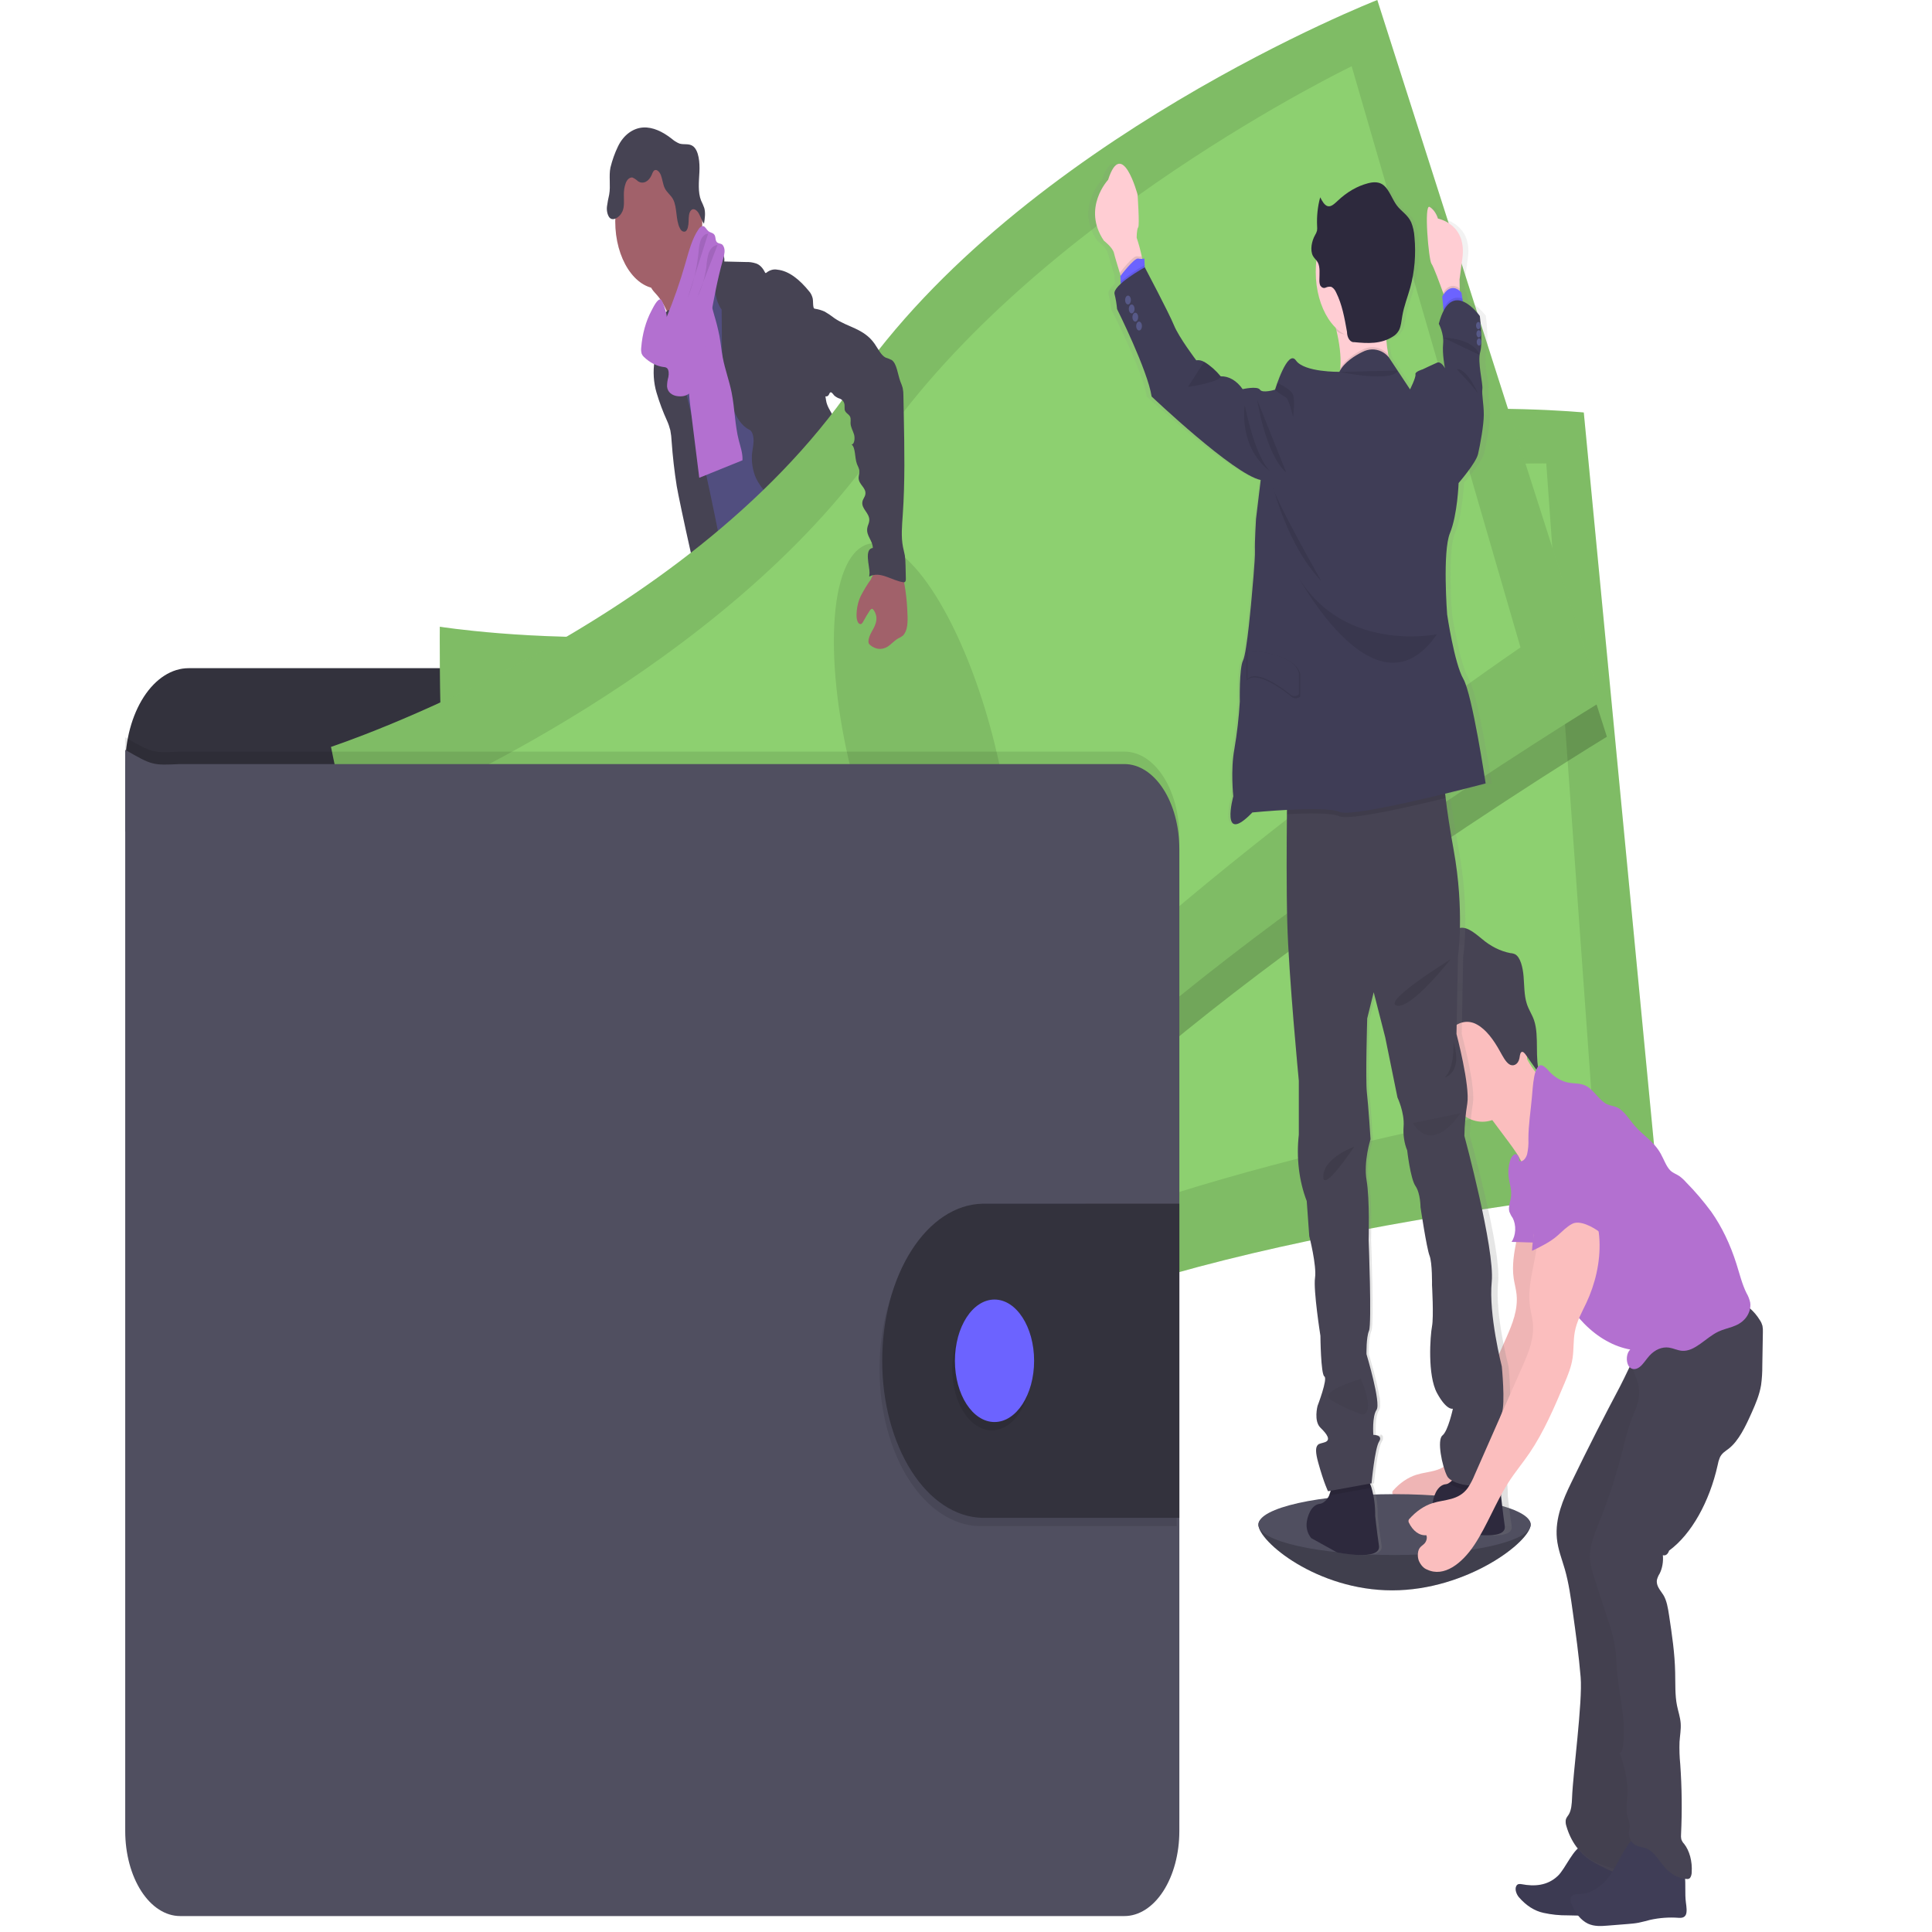 <svg width="200" height="200" viewBox="0 0 500 500" fill="none" xmlns="http://www.w3.org/2000/svg">
<rect width="500" height="500" fill="white"/>
<path d="M500 494.349H0V500H500V494.349Z" fill="white"/>
<path d="M396.13 394.561C396.13 398.908 379.747 411.581 360.287 411.581C340.827 411.581 325.664 398.908 325.664 394.561C325.664 390.214 341.437 391.613 360.916 391.613C380.395 391.613 396.13 390.206 396.13 394.561Z" fill="#504F60"/>
<path opacity="0.2" d="M396.13 394.561C396.13 398.908 379.747 411.581 360.287 411.581C340.827 411.581 325.664 398.908 325.664 394.561" fill="black"/>
<path d="M200.151 314.792C203.31 315.419 206.587 315.817 209.612 314.299C210.089 314.07 210.613 313.562 210.565 312.825C210.531 312.557 210.458 312.305 210.351 312.088C209.211 309.443 208.253 306.62 207.493 303.666C207.462 303.512 207.401 303.378 207.316 303.283C207.218 303.228 207.11 303.228 207.011 303.283C205.616 303.851 204.41 305.243 203.024 305.84C202.317 306.14 201.58 306.225 200.852 306.091C200.223 305.98 199.365 305.177 198.794 305.28C199.118 308.5 199.909 311.506 200.151 314.792Z" fill="#6C63FF"/>
<path d="M259.885 306.636C261.967 304.425 264.125 302.104 265.354 298.693C265.442 298.489 265.492 298.252 265.501 298.008C265.48 297.767 265.42 297.538 265.325 297.345C264.154 294.466 262.647 291.95 260.881 289.925C259.959 290.932 259.126 292.121 258.403 293.461C257.879 294.316 256.431 295.672 256.417 296.976C256.417 297.713 256.969 298.568 257.227 299.187C257.574 299.982 257.903 300.793 258.218 301.618C258.399 302.023 260.052 306.474 259.885 306.636Z" fill="#6C63FF"/>
<path d="M212.533 324.658C212.57 325.418 212.435 326.173 212.152 326.795C211.929 327.141 211.654 327.395 211.351 327.532C206.935 329.978 201.824 326.928 197.417 329.337C196.512 329.831 195.654 330.546 194.745 331.017C193.66 331.522 192.541 331.828 191.41 331.931C189.852 332.159 188.285 332.307 186.722 332.373C185.535 332.503 184.342 332.341 183.188 331.894C182.61 331.665 182.071 331.251 181.604 330.679C181.136 330.106 180.753 329.388 180.477 328.571C180.237 327.838 180.19 326.991 180.344 326.206C180.413 325.936 180.511 325.687 180.634 325.469C180.933 324.951 181.283 324.51 181.673 324.165L183.297 322.544C184.059 321.711 184.887 321.032 185.76 320.525C186.403 320.201 187.084 320.061 187.737 319.788C190.019 318.757 191.762 315.957 193.382 313.267L195.593 309.62C195.799 309.219 196.061 308.894 196.36 308.669C196.666 308.511 196.992 308.463 197.312 308.529C199.459 308.767 201.533 309.841 203.338 311.654C203.8 312.189 204.298 312.644 204.825 313.009C206.121 313.79 207.783 313.201 208.979 312.214C209.546 311.742 209.422 311.477 209.66 310.637C209.898 309.797 210.479 309.259 210.984 310.025C211.137 310.29 211.245 310.609 211.299 310.954C211.775 313.385 211.594 316.001 211.594 318.55C211.58 318.949 211.612 319.348 211.689 319.729C211.811 320.113 211.956 320.478 212.123 320.82C212.157 320.91 212.187 321.003 212.213 321.1C212.505 322.228 212.614 323.45 212.533 324.658V324.658Z" fill="#514E7F"/>
<path d="M212.533 324.658C212.57 325.418 212.435 326.173 212.152 326.795C211.929 327.141 211.654 327.395 211.351 327.532C206.935 329.978 201.824 326.928 197.417 329.337C196.512 329.831 195.654 330.546 194.745 331.017C193.66 331.522 192.541 331.828 191.41 331.931C189.852 332.159 188.285 332.307 186.722 332.373C185.535 332.503 184.342 332.341 183.188 331.894C182.61 331.665 182.071 331.251 181.604 330.679C181.136 330.106 180.753 329.388 180.477 328.571C180.237 327.838 180.19 326.991 180.344 326.206C180.413 325.936 180.511 325.687 180.634 325.469C180.891 326.302 181.077 327.407 181.239 327.805C181.458 328.394 181.756 328.905 182.112 329.303C182.469 329.7 182.876 329.976 183.307 330.111C183.951 330.172 184.598 330.045 185.212 329.735C189.214 328.203 193.468 328.18 197.312 325.859C198.632 325.056 199.89 323.988 201.276 323.502C202.662 323.015 204.134 323.148 205.563 322.964C207.821 322.684 210.008 321.63 212.233 321.077C212.52 322.215 212.623 323.445 212.533 324.658V324.658Z" fill="#464353"/>
<path d="M269.998 306.186C269.789 308.78 268.727 311.013 267.559 312.906C266.392 314.8 265.073 316.502 264.144 318.683C263 321.387 262.486 324.74 261 327.024C260.429 327.854 259.788 328.561 259.094 329.124C258.317 329.833 257.495 330.418 256.641 330.87C254.421 331.968 252.029 331.717 249.709 331.452C248.956 331.441 248.211 331.219 247.509 330.796C247.189 330.545 246.883 330.254 246.594 329.927C246.012 329.373 245.523 328.616 245.165 327.716C244.989 327.227 244.939 326.653 245.027 326.11C245.159 325.512 245.387 324.975 245.689 324.548C246.211 323.708 246.771 322.928 247.366 322.212C248.181 321.398 248.916 320.405 249.547 319.265C249.935 318.364 250.22 317.367 250.391 316.318C250.728 314.479 250.934 312.589 251.005 310.681C251.003 309.413 251.087 308.149 251.258 306.908C251.61 304.963 252.544 303.224 252.439 301.213C252.397 300.925 252.413 300.623 252.487 300.351C252.598 300.138 252.752 299.989 252.925 299.931C253.653 299.482 254.421 299.206 255.202 299.113C255.594 299.071 255.987 299.164 256.353 299.386C256.719 299.608 257.048 299.952 257.317 300.395C257.641 300.999 257.856 301.869 258.332 302.104C258.568 302.204 258.816 302.219 259.056 302.149C260.228 301.964 261.466 301.736 262.391 300.564C262.818 299.972 263.161 299.249 263.399 298.441C263.637 297.633 263.764 296.758 263.772 295.871C263.772 295.2 263.577 294.5 264.249 294.397C264.753 294.294 265.154 295.134 265.411 295.65C266.34 297.573 267.293 299.584 267.64 301.928C267.776 301.846 267.919 301.804 268.064 301.802C268.361 301.798 268.655 301.905 268.919 302.114C269.184 302.324 269.412 302.628 269.584 303.003C269.963 303.954 270.11 305.083 269.998 306.186Z" fill="#514E7F"/>
<path d="M269.998 306.186C269.789 308.78 268.727 311.013 267.559 312.906C266.392 314.8 265.073 316.502 264.144 318.683C263 321.387 262.486 324.74 261 327.024C260.429 327.854 259.788 328.561 259.094 329.124C258.317 329.833 257.495 330.418 256.641 330.87C254.421 331.968 252.029 331.717 249.709 331.452C248.956 331.441 248.211 331.219 247.509 330.796C247.189 330.545 246.883 330.254 246.594 329.927C246.012 329.373 245.523 328.616 245.165 327.716C245.611 327.384 246.099 327.203 246.594 327.186C247.623 327.274 248.376 328.777 249.362 329.242C250.767 329.897 252.168 328.365 253.592 327.842C254.521 327.503 255.497 327.591 256.417 327.105C257.183 326.647 257.891 325.983 258.508 325.145C259.354 324.209 260.107 323.087 260.742 321.814C261.27 320.541 261.709 319.185 262.052 317.769C262.805 315.055 263.69 312.434 264.701 309.929C264.851 309.533 265.031 309.167 265.239 308.839C265.463 308.522 265.716 308.301 265.968 308.021C266.921 306.908 267.316 305.074 267.65 303.276C267.74 302.729 267.866 302.199 268.026 301.692C268.323 301.688 268.617 301.795 268.881 302.004C269.146 302.213 269.374 302.518 269.546 302.893C269.956 303.866 270.117 305.04 269.998 306.186V306.186Z" fill="#464353"/>
<path d="M170.106 76.46C171.292 77.834 172.268 79.595 172.964 81.618C173.631 83.637 177.476 99.302 177.252 101.578C178.505 99.626 183.445 99.309 184.712 97.356C185.241 96.538 188.094 92.456 188.523 91.506C188.952 90.555 192.134 88.559 192.482 87.556C193.782 83.954 183.259 70.3 184.607 66.741C184.682 66.578 184.72 66.381 184.717 66.181C184.686 66.013 184.625 65.862 184.541 65.747C183.678 64.383 182.535 63.536 181.496 62.527C180.458 61.517 179.458 60.11 179.176 58.253C178.186 58.958 177.277 59.909 176.485 61.068C174.554 63.627 172.656 66.238 170.792 68.9C170.063 69.947 168.653 71.339 168.315 72.835C167.915 74.441 169.411 75.583 170.106 76.46Z" fill="#A1616A"/>
<path d="M187.142 70.661C185.527 72.339 184.018 74.249 182.635 76.364C181.33 78.361 180.091 80.675 179.777 83.467C179.643 84.565 179.662 85.678 179.553 86.79C179.076 91.616 176.38 95.153 175.189 99.67C174.844 101.064 174.59 102.508 174.432 103.98C174.097 106.771 173.914 109.601 173.884 112.439C173.855 115.187 175.599 117.081 176.237 119.645C176.876 122.209 177.047 124.847 177.371 127.478C177.981 132.444 179.1 137.233 180.229 141.993C182.578 152.028 190.19 179.77 192.539 189.813C199.737 187.02 218.897 180.602 225.271 174.715C227.396 172.755 210.527 150.643 212.799 149.118C212.929 149.087 213.053 149.009 213.16 148.891C213.267 148.774 213.355 148.619 213.417 148.44C213.479 148.26 213.513 148.061 213.517 147.858C213.52 147.655 213.493 147.453 213.438 147.269C211.165 131.898 204.058 119.269 200.833 104.305C199.713 99.11 197.703 94.674 196.178 89.737C194.797 85.265 194.059 80.321 192.406 76.07C192.094 75.194 191.686 74.408 191.2 73.749C190.788 73.26 190.342 72.842 189.871 72.503C188.928 71.796 188.051 71.376 187.142 70.661Z" fill="#514E7F"/>
<path d="M170.487 74.714C176.71 74.714 181.754 66.912 181.754 57.288C181.754 47.664 176.71 39.862 170.487 39.862C164.265 39.862 159.221 47.664 159.221 57.288C159.221 66.912 164.265 74.714 170.487 74.714Z" fill="#A1616A"/>
<path d="M181.949 65.474C182.51 64.673 183.216 64.154 183.972 63.986C184.728 63.817 185.499 64.007 186.184 64.531C186.946 65.142 187.613 66.38 187.442 67.677L193.03 67.81C193.919 67.772 194.808 67.898 195.678 68.186C196.554 68.48 197.336 69.239 197.889 70.33C197.955 70.47 198.032 70.639 198.146 70.661C198.239 70.663 198.33 70.617 198.403 70.529C199.263 69.862 200.231 69.605 201.185 69.792C204.206 70.094 206.997 72.43 209.365 75.347C209.792 75.801 210.123 76.439 210.317 77.182C210.513 78.162 210.279 79.393 210.794 80.093C210.794 88.198 212.595 95.772 213.795 103.671C214.009 105.078 214.881 106.323 215.486 107.429C216.234 108.654 216.844 110.063 217.292 111.599C218.311 115.696 216.906 120.515 217.897 124.626C218.316 126.365 219.126 127.794 219.802 129.305C220.694 131.049 221.258 133.14 221.431 135.347C221.474 136.334 221.393 137.329 221.431 138.294C221.495 139.622 221.655 140.934 221.908 142.207C222.314 144.584 222.74 146.959 223.185 149.332C223.909 153.163 224.852 157.297 227.072 159.338C221.713 160.745 216.063 162.123 210.956 159.242C210.243 158.866 209.567 158.343 208.945 157.687C207.102 155.654 206.211 152.176 205.415 148.89C204.529 145.205 203.629 141.455 203.448 137.535C203.45 136.288 203.336 135.048 203.11 133.851C202.591 131.714 201.204 130.425 199.947 129.239C198.526 128.035 197.24 126.488 196.136 124.656C195.588 123.733 195.168 122.646 194.903 121.462C194.637 120.278 194.531 119.023 194.592 117.774C194.687 116.558 194.997 115.386 195.026 114.163C195.054 112.94 194.702 111.54 193.944 111.216C190.043 109.389 188.18 102.241 187.313 96.082C186.939 92.898 186.771 89.664 186.813 86.429L186.76 80.144C186.222 79.386 185.789 78.467 185.488 77.442C185.186 76.418 185.023 75.309 185.007 74.183C185.059 73.526 185.051 72.862 184.984 72.209C184.795 71.41 184.488 70.691 184.088 70.109C183.227 68.741 182.505 67.178 181.949 65.474V65.474Z" fill="#464353"/>
<path d="M169.949 85.398C169.82 87.343 170.106 89.34 169.825 91.248C169.716 91.985 169.525 92.722 169.387 93.407C168.964 96.154 169.147 99.04 169.906 101.608C170.664 104.15 171.571 106.58 172.617 108.865C172.97 109.646 173.261 110.489 173.484 111.378C173.664 112.311 173.776 113.273 173.817 114.244C174.093 118.146 174.535 122.016 175.141 125.827C175.675 129.128 181.735 157.348 183.145 159.964C183.401 160.543 183.789 160.951 184.231 161.106C184.55 161.125 184.867 161.024 185.155 160.811L188.013 159.117C188.256 159.002 188.482 158.811 188.675 158.557C188.943 158.073 189.089 157.455 189.085 156.818C189.29 153.222 183.216 124.803 182.444 121.406C180.11 111.15 177.004 101.261 175.484 90.644C175.061 87.697 174.837 83.158 173.441 80.807C172.864 79.835 173.06 80.247 172.369 80.756C172.02 80.99 171.682 81.263 171.359 81.574C170.955 82.008 170.618 82.577 170.374 83.239C170.13 83.9 169.985 84.638 169.949 85.398Z" fill="#464353"/>
<path d="M178.624 104.857C179.391 111.127 180.182 117.383 180.968 123.653L192.153 119.122C192.244 117.309 191.62 115.629 191.2 113.964C190.181 110.007 190.157 105.601 189.333 101.534C188.709 98.439 187.623 95.595 187.037 92.478C186.698 90.666 186.527 88.794 186.194 86.96C185.836 85.158 185.397 83.397 184.879 81.691C184.251 79.217 183.432 76.869 182.44 74.699C181.011 75.524 179.486 76.482 178.671 78.479C178.254 79.604 178.015 80.867 177.976 82.163C177.781 86.046 178.691 89.951 178.39 93.812C178.081 97.489 178.16 101.219 178.624 104.857V104.857Z" fill="#B370D0"/>
<path d="M192.339 188.265C192.968 191.949 192.058 195.825 191.315 199.472C190.196 204.966 189.433 210.618 189.038 216.346C188.989 217.803 188.8 219.241 188.475 220.612C188.123 221.842 187.523 222.881 187.113 224.053C185.989 227.133 186.017 230.891 186.26 234.413C186.422 236.734 186.665 239.047 186.965 241.331C187.332 244.124 187.785 247.042 187.256 249.768C188.142 249.466 188.742 251.242 188.685 252.634C188.628 254.027 188.337 255.581 188.771 256.782C189.866 257.401 189.876 259.73 189.843 261.535C189.861 264.665 190.117 267.781 190.605 270.819C192.263 283.148 194.022 295.444 195.883 307.704C199.909 309.635 204.61 311.646 208.45 308.972C209.165 308.478 209.879 307.689 210.041 306.496C210.083 305.853 210.031 305.203 209.889 304.595L208.069 294.353C207.626 291.877 207.183 289.321 207.416 286.778C207.593 284.885 208.126 282.844 207.526 281.171C207.321 280.597 206.997 280.147 206.759 279.602C205.806 277.443 206.306 274.555 206.383 271.939C206.412 271.352 206.387 270.761 206.306 270.185C206.176 269.513 205.994 268.867 205.763 268.262C204.259 263.746 203.537 258.705 203.667 253.629C203.724 252.981 203.667 252.322 203.5 251.72C203.385 251.472 203.281 251.211 203.191 250.939C203.12 250.466 203.155 249.97 203.291 249.532C202.745 248.891 202.252 248.149 201.824 247.322C202.088 247.068 202.311 246.724 202.477 246.317C202.643 245.91 202.747 245.449 202.781 244.971C202.815 244.493 202.778 244.009 202.673 243.556C202.568 243.103 202.398 242.692 202.176 242.355C202.37 242.295 202.55 242.152 202.695 241.943C202.84 241.735 202.945 241.467 202.998 241.172C203.05 240.877 203.049 240.564 202.994 240.27C202.939 239.975 202.832 239.71 202.686 239.504C202.452 239.253 202.143 239.143 201.976 238.767C201.719 238.222 201.928 237.463 202.138 236.881L203.248 233.779C204.077 231.473 204.263 228.621 205.154 226.411C206.43 223.191 207.264 219.602 208.088 216.051L211.294 202.368L213.452 205.264C214.171 206.113 214.773 207.175 215.224 208.388C215.531 209.587 215.725 210.847 215.801 212.131C216.591 219.558 219.612 225.998 220.731 233.315C220.979 234.943 221.146 236.652 221.751 238.045C221.967 238.473 222.161 238.926 222.332 239.401C222.49 240.125 222.572 240.884 222.575 241.648C222.675 243.145 222.982 244.59 223.475 245.887C223.968 247.184 224.636 248.302 225.433 249.164C226.495 250.291 227.815 251.065 228.391 252.848C228.507 253.4 228.667 253.927 228.868 254.417C229.382 255.375 230.492 255.486 230.711 256.687C230.835 257.357 230.607 258.16 230.85 258.75C230.988 259.023 231.17 259.234 231.378 259.361L234.48 261.756C237.948 264.438 239.72 270.598 242.278 275.085C243.161 276.547 243.944 278.147 244.612 279.86C245.717 282.918 246.227 286.756 248.095 288.702C248.597 289.104 249.053 289.629 249.447 290.256C250.033 291.45 249.819 293.123 249.871 294.626C249.924 296.129 250.667 297.919 251.591 297.462C251.267 299.283 251.267 301.205 251.591 303.025C255.649 302.703 259.518 300.279 262.577 296.144C263.482 294.92 264.353 293.358 264.363 291.501C264.377 291.181 264.331 290.861 264.23 290.58C264.046 290.218 263.805 289.936 263.529 289.763C260.628 287.331 259.756 281.694 258.289 277.119C257.008 273.081 255.112 269.603 253.525 265.853C250.076 257.785 247.723 248.022 242.507 242.694C241.359 241.523 240.025 240.484 239.448 238.546C239.129 237.463 239.091 236.225 238.838 235.105C238.586 233.985 237.981 232.895 237.209 232.895C237.638 231.274 237.552 229.299 237.581 227.545C237.61 226.767 237.552 225.987 237.409 225.239C237.211 224.435 236.954 223.668 236.642 222.955C235.281 219.391 234.601 215.303 234.68 211.166C234.718 209.036 234.961 206.841 234.546 204.807C234.337 203.783 233.97 202.847 233.717 201.86C233.337 200.071 233.136 198.202 233.122 196.319L232.836 189.238C232.793 186.88 232.595 184.534 232.245 182.238C231.293 176.741 230.34 153.716 227.077 151.122C223.813 148.529 218.206 166.249 214.533 166.595C212.909 166.7 211.303 167.179 209.77 168.018C207.326 169.432 205.277 172.07 203.281 174.649L196.526 183.424C195.097 185.244 193.916 186.983 192.339 188.265Z" fill="#464353"/>
<path d="M159.916 37.939C161.403 34.8 163.956 33.135 166.471 32.995C168.987 32.855 171.464 34.078 173.717 35.809C174.382 36.395 175.093 36.845 175.832 37.151C177.023 37.526 178.348 37.025 179.424 37.887C180.853 39.059 181.13 42.043 181.006 44.519C180.882 46.995 180.582 49.743 181.434 51.887C181.737 52.498 182.012 53.141 182.259 53.81C182.625 55.085 182.411 56.558 182.192 57.907C181.635 57.17 181.32 56.057 180.825 55.203C180.329 54.348 179.467 53.773 178.852 54.414C178.238 55.055 178.247 56.219 178.214 57.266C178.181 58.312 178.009 59.565 177.371 59.904C177.104 59.998 176.826 59.965 176.571 59.812C176.316 59.658 176.097 59.39 175.942 59.041C174.851 56.978 175.289 53.685 174.208 51.607C173.593 50.428 172.569 49.853 172.002 48.615C171.554 47.643 171.44 46.405 171.049 45.359C170.659 44.312 169.749 43.546 169.144 44.268C168.937 44.573 168.765 44.929 168.634 45.322C168.257 46.158 167.708 46.772 167.077 47.066C166.446 47.361 165.77 47.317 165.157 46.943C164.688 46.498 164.181 46.158 163.651 45.934C163.304 45.907 162.959 46.03 162.655 46.291C162.351 46.551 162.101 46.938 161.931 47.407C161.59 48.345 161.424 49.412 161.455 50.487C161.455 51.961 161.627 53.53 161.083 54.709C160.877 55.153 160.618 55.533 160.321 55.829C159.526 56.617 158.416 57.148 157.682 56.249C157.433 55.891 157.248 55.44 157.145 54.939C157.042 54.438 157.023 53.905 157.091 53.39C157.234 52.365 157.422 51.355 157.654 50.369C158.073 48.085 157.525 45.514 157.982 43.362C158.461 41.424 159.112 39.599 159.916 37.939V37.939Z" fill="#464353"/>
<path d="M165.952 89.922C165.881 90.459 165.917 91.017 166.057 91.521C166.198 91.864 166.391 92.149 166.619 92.353C168.221 93.897 170.043 94.81 171.926 95.013C172.182 95.02 172.434 95.121 172.66 95.308C173.107 95.765 173.136 96.782 172.969 97.592C172.747 98.357 172.632 99.185 172.631 100.024C172.769 101.564 173.951 102.234 174.946 102.462C176.342 102.735 177.871 102.595 178.976 101.247C179.725 100.191 180.296 98.868 180.639 97.393C183.373 87.674 184.331 76.932 187.099 67.242C187.308 66.61 187.448 65.927 187.513 65.224C187.542 64.871 187.51 64.513 187.42 64.187C187.329 63.86 187.184 63.577 186.999 63.367C186.484 62.873 185.684 63.153 185.336 62.379C185.165 61.989 185.184 61.458 185.031 61.046C184.712 60.169 183.874 60.309 183.302 59.8C182.854 59.432 182.544 58.673 182.044 58.526C181.799 58.504 181.553 58.572 181.328 58.723C181.102 58.874 180.902 59.104 180.744 59.395C179.119 61.738 178.267 65.061 177.361 68.2C175.979 73.012 174.361 77.652 172.521 82.082C172.736 81.566 171.492 77.661 171.007 77.492C170.154 77.226 169.063 79.54 168.601 80.402C167.151 83.121 166.232 86.424 165.952 89.922V89.922Z" fill="#B370D0"/>
<path opacity="0.1" d="M183.259 60.486C182.917 60.495 182.58 60.622 182.274 60.859C181.968 61.097 181.701 61.437 181.492 61.856C180.982 62.88 180.882 64.236 180.753 65.54C180.32 69.672 179.366 73.632 177.947 77.197" fill="black"/>
<path opacity="0.1" d="M185.689 63.426C185.216 63.442 184.755 63.648 184.35 64.024C183.945 64.4 183.61 64.933 183.378 65.57C183.063 66.729 182.867 67.957 182.797 69.21C182.388 71.987 181.601 74.597 180.486 76.865" fill="black"/>
<path d="M298.905 207.474V198.323C298.904 191.586 297.173 185.126 294.093 180.363C291.012 175.6 286.835 172.925 282.48 172.925H48.819C44.464 172.925 40.287 175.6 37.207 180.363C34.126 185.126 32.395 191.586 32.394 198.323V215.196L298.905 207.474Z" fill="#33323D"/>
<path d="M113.822 162.197C113.822 162.197 113.155 226.197 120.491 247.255C127.827 268.314 130.971 359.923 130.971 359.923C130.971 359.923 207.878 372.228 261.471 345.186C315.064 318.145 429.1 307.085 429.1 307.085L409.883 106.751C409.883 106.751 314.945 97.334 260.938 137.174C206.93 177.014 113.822 162.197 113.822 162.197Z" fill="#8DD070"/>
<path opacity="0.1" d="M113.822 162.197C113.822 162.197 113.155 226.197 120.491 247.255C127.827 268.314 130.971 359.923 130.971 359.923C130.971 359.923 207.878 372.228 261.471 345.186C315.064 318.145 429.1 307.085 429.1 307.085L409.883 106.751C409.883 106.751 314.945 97.334 260.938 137.174C206.93 177.014 113.822 162.197 113.822 162.197Z" fill="black"/>
<path d="M130.843 185.576C130.843 185.576 128.437 238.384 134.473 255.257C140.509 272.13 140.79 347.456 140.79 347.456C140.79 347.456 210.003 352.422 259.237 326.501C308.471 300.579 411.931 283.765 411.931 283.765L400.174 119.933C400.174 119.933 314.569 118.569 264.606 155.057C214.643 191.544 130.843 185.576 130.843 185.576Z" fill="#8DD070"/>
<path opacity="0.1" d="M263.846 296.504C273.694 294.607 279.544 266.586 276.913 233.917C274.283 201.249 264.167 176.303 254.319 178.201C244.471 180.098 238.62 208.119 241.251 240.788C243.882 273.456 253.998 298.401 263.846 296.504Z" fill="black"/>
<path opacity="0.2" d="M357.834 9.159C357.834 9.159 265.601 45.263 222.108 108.814C178.614 172.365 87.054 202.457 87.054 202.457C87.054 202.457 99.116 263.679 110.273 280.243C121.43 296.807 142.59 382.514 142.59 382.514C142.59 382.514 218.225 357.712 263.863 306.518C309.5 255.324 415.862 190.667 415.862 190.667L357.834 9.159Z" fill="black"/>
<path d="M85.668 193.29C85.668 193.29 97.725 254.52 108.872 271.084C120.019 287.648 141.19 373.348 141.19 373.348C141.19 373.348 216.834 348.554 262.476 297.359C308.118 246.165 414.471 181.531 414.471 181.531L356.443 0C356.443 0 264.215 36.104 220.722 99.655C177.228 163.206 85.668 193.29 85.668 193.29Z" fill="#8DD070"/>
<path opacity="0.1" d="M85.668 193.29C85.668 193.29 97.725 254.52 108.872 271.084C120.019 287.648 141.19 373.348 141.19 373.348C141.19 373.348 216.834 348.554 262.476 297.359C308.118 246.165 414.471 181.531 414.471 181.531L356.443 0C356.443 0 264.215 36.104 220.722 99.655C177.228 163.206 85.668 193.29 85.668 193.29Z" fill="black"/>
<path d="M106.49 207.467C106.49 207.467 114.679 258.875 123.773 272.064C132.867 285.253 148.069 356.799 148.069 356.799C148.069 356.799 214.924 328.667 256.641 280.626C298.357 232.585 393.5 167.546 393.5 167.546L349.811 17.146C349.811 17.146 268.069 56.47 227.753 114.915C187.437 173.359 106.49 207.467 106.49 207.467Z" fill="#8DD070"/>
<path opacity="0.1" d="M255.098 249.914C264.095 243.434 264.104 213.988 255.119 184.144C246.134 154.3 231.557 135.36 222.56 141.84C213.564 148.319 213.555 177.766 222.54 207.61C231.525 237.453 246.102 256.394 255.098 249.914Z" fill="black"/>
<path opacity="0.1" d="M305.213 216.456V470.66C305.213 473.547 304.845 476.405 304.13 479.073C303.416 481.74 302.369 484.163 301.049 486.204C299.729 488.245 298.162 489.864 296.437 490.968C294.712 492.072 292.864 492.64 290.997 492.639H46.614C42.846 492.637 39.233 490.321 36.569 486.199C33.905 482.077 32.408 476.488 32.408 470.66V190.829C39.411 194.853 39.411 194.853 46.614 194.514H290.997C294.763 194.514 298.374 196.824 301.039 200.938C303.704 205.052 305.205 210.633 305.213 216.456V216.456Z" fill="black"/>
<path d="M305.213 219.691V473.894C305.211 479.724 303.713 485.315 301.047 489.437C298.382 493.558 294.767 495.874 290.997 495.874H46.614C42.846 495.872 39.233 493.555 36.569 489.434C33.905 485.312 32.408 479.722 32.408 473.894V194.057C39.411 198.072 39.411 198.072 46.614 197.741H290.997C294.763 197.741 298.375 200.052 301.041 204.168C303.706 208.283 305.206 213.866 305.213 219.691V219.691Z" fill="#504F60"/>
<path opacity="0.1" d="M304.517 313.672V394.966H253.544C246.636 394.822 240.042 390.476 235.189 382.869C230.337 375.262 227.616 365.006 227.616 354.319C227.616 343.633 230.337 333.376 235.189 325.769C240.042 318.162 246.636 313.816 253.544 313.672H304.517Z" fill="black"/>
<path d="M305.213 311.506V392.814H254.24C247.331 392.671 240.737 388.325 235.885 380.718C231.032 373.111 228.312 362.854 228.312 352.168C228.312 341.481 231.032 331.225 235.885 323.618C240.737 316.011 247.331 311.665 254.24 311.521L305.213 311.506Z" fill="#33323D"/>
<path opacity="0.1" d="M256.684 370.172C262.343 370.172 266.931 363.076 266.931 354.323C266.931 345.57 262.343 338.474 256.684 338.474C251.024 338.474 246.437 345.57 246.437 354.323C246.437 363.076 251.024 370.172 256.684 370.172Z" fill="black"/>
<path d="M257.379 368.02C263.038 368.02 267.626 360.925 267.626 352.171C267.626 343.418 263.038 336.322 257.379 336.322C251.72 336.322 247.132 343.418 247.132 352.171C247.132 360.925 251.72 368.02 257.379 368.02Z" fill="#6C63FF"/>
<path d="M393.691 310.806C394.096 317.592 390.775 324.179 391.742 330.826C391.952 332.248 392.347 333.589 392.49 335.026C392.89 338.975 391.371 342.711 389.918 346.012L377.437 374.335C376.937 375.58 376.338 376.724 375.655 377.739C373.273 381.025 369.691 380.686 366.556 381.666C364.353 382.358 362.272 383.781 360.458 385.837C360.383 385.937 360.334 386.078 360.324 386.232C360.313 386.385 360.341 386.539 360.401 386.662C360.919 387.753 361.606 388.626 362.398 389.201C363.19 389.777 364.063 390.036 364.936 389.956C365.265 390.626 364.936 391.606 364.46 392.085C363.788 392.822 362.869 392.999 362.736 394.752C362.688 395.364 362.768 395.984 362.964 396.521C363.467 397.712 364.249 398.555 365.146 398.871C369.467 400.912 374.135 397.324 377.37 392.439C380.605 387.554 382.925 381.386 386.097 376.413C387.855 373.664 389.851 371.307 391.661 368.639C395.272 363.319 398.078 356.85 400.789 350.374C401.604 348.421 402.423 346.417 402.766 344.155C403.109 341.893 402.947 339.609 403.333 337.42C403.838 334.547 405.195 332.262 406.324 329.853C408.54 325.137 410.016 319.368 409.726 313.562C409.435 307.756 407.106 302.016 403.561 300.041C402.463 299.359 401.251 299.245 400.108 299.717C398.655 300.41 397.583 302.266 396.592 304.042L394.21 308.279C393.616 309.208 393.147 310.31 392.829 311.521C392.676 312.129 392.64 312.792 392.724 313.431C392.809 314.07 393.01 314.657 393.305 315.124" fill="#FBBEBE"/>
<path opacity="0.05" d="M393.691 310.806C394.096 317.592 390.775 324.179 391.742 330.826C391.952 332.248 392.347 333.589 392.49 335.026C392.89 338.975 391.371 342.711 389.918 346.012L377.437 374.335C376.937 375.58 376.338 376.724 375.655 377.739C373.273 381.025 369.691 380.686 366.556 381.666C364.353 382.358 362.272 383.781 360.458 385.837C360.383 385.937 360.334 386.078 360.324 386.232C360.313 386.385 360.341 386.539 360.401 386.662C360.919 387.753 361.606 388.626 362.398 389.201C363.19 389.777 364.063 390.036 364.936 389.956C365.265 390.626 364.936 391.606 364.46 392.085C363.788 392.822 362.869 392.999 362.736 394.752C362.688 395.364 362.768 395.984 362.964 396.521C363.467 397.712 364.249 398.555 365.146 398.871C369.467 400.912 374.135 397.324 377.37 392.439C380.605 387.554 382.925 381.386 386.097 376.413C387.855 373.664 389.851 371.307 391.661 368.639C395.272 363.319 398.078 356.85 400.789 350.374C401.604 348.421 402.423 346.417 402.766 344.155C403.109 341.893 402.947 339.609 403.333 337.42C403.838 334.547 405.195 332.262 406.324 329.853C408.54 325.137 410.016 319.368 409.726 313.562C409.435 307.756 407.106 302.016 403.561 300.041C402.463 299.359 401.251 299.245 400.108 299.717C398.655 300.41 397.583 302.266 396.592 304.042L394.21 308.279C393.616 309.208 393.147 310.31 392.829 311.521C392.676 312.129 392.64 312.792 392.724 313.431C392.809 314.07 393.01 314.657 393.305 315.124" fill="black"/>
<path d="M403.137 485.507C400.413 488.078 397.016 488.233 393.848 487.636C393.338 487.54 392.733 487.481 392.419 488.093C391.943 488.977 392.505 490.303 393.086 490.989C394.954 493.159 397.15 494.556 399.465 495.049C401.532 495.502 403.618 495.716 405.705 495.69C411.422 495.844 417.138 495.992 422.764 494.724C423.098 494.685 423.422 494.54 423.717 494.297C424.08 493.903 424.332 493.31 424.422 492.639C424.808 490.37 424.065 487.938 422.941 486.361C421.816 484.785 420.373 483.908 418.963 483.06L414.008 480.076C412.846 479.376 410.983 477.52 409.721 477.667C407.349 477.932 405.105 483.724 403.137 485.507Z" fill="#3F3D56"/>
<path opacity="0.05" d="M403.137 485.507C400.413 488.078 397.016 488.233 393.848 487.636C393.338 487.54 392.733 487.481 392.419 488.093C391.943 488.977 392.505 490.303 393.086 490.989C394.954 493.159 397.15 494.556 399.465 495.049C401.532 495.502 403.618 495.716 405.705 495.69C411.422 495.844 417.138 495.992 422.764 494.724C423.098 494.685 423.422 494.54 423.717 494.297C424.08 493.903 424.332 493.31 424.422 492.639C424.808 490.37 424.065 487.938 422.941 486.361C421.816 484.785 420.373 483.908 418.963 483.06L414.008 480.076C412.846 479.376 410.983 477.52 409.721 477.667C407.349 477.932 405.105 483.724 403.137 485.507Z" fill="black"/>
<path d="M406.61 383.781C404.548 388.025 402.413 392.925 402.923 398.179C403.199 401.008 404.224 403.506 404.976 406.121C405.996 409.673 406.529 413.49 407.053 417.292C407.825 422.847 408.602 428.418 409.073 434.062C409.611 440.435 407.082 458.878 406.848 465.296C406.791 466.843 406.672 468.516 405.977 469.628C405.705 470.07 405.343 470.424 405.219 470.999C405.147 471.552 405.206 472.128 405.386 472.62C406.548 476.672 408.925 479.693 411.579 481.417C414.232 483.141 420.63 486.118 423.522 486.273C423.903 486.338 424.289 486.26 424.646 486.045C425.031 485.682 425.334 485.144 425.513 484.505C427.585 478.374 425.594 456.579 425.623 449.66C425.651 443.891 426.533 438.158 426.371 432.397C426.237 427.769 425.418 423.245 425.146 418.633C424.67 411.073 425.565 403.476 426.466 396.005C427.152 390.272 427.843 384.54 428.724 378.881C429.262 375.425 429.886 371.94 431.106 368.941C432.059 366.562 433.397 364.572 434.507 362.31C437.588 356.063 438.957 348.192 438.318 340.397C438.251 339.66 431.172 343.175 430.548 343.595C428.002 345.262 425.659 347.593 423.622 350.484C421.983 352.901 420.692 356.128 419.258 358.832C417.229 362.659 415.225 366.512 413.246 370.393C410.988 374.829 408.776 379.291 406.61 383.781Z" fill="#464353"/>
<path opacity="0.05" d="M406.61 383.523C404.548 387.767 402.413 392.674 402.923 397.921C403.199 400.757 404.224 403.255 404.976 405.871C405.996 409.415 406.529 413.239 407.053 417.034C407.825 422.597 408.602 428.167 409.073 433.804C409.611 440.185 407.082 458.62 406.848 465.038C406.791 466.585 406.672 468.265 405.977 469.378C405.705 469.812 405.343 470.166 405.219 470.741C405.146 471.294 405.205 471.87 405.386 472.362C406.548 476.422 408.925 479.435 411.579 481.204C414.232 482.972 420.63 484.512 423.522 484.659C423.903 484.724 424.289 484.646 424.646 484.431C425.031 484.073 425.335 483.537 425.513 482.898C427.585 476.768 425.594 456.373 425.623 449.447C425.651 443.67 426.533 437.945 426.371 432.176C426.237 427.548 425.418 423.024 425.146 418.419C424.67 410.852 425.565 403.255 426.466 395.784C427.152 390.059 427.843 384.326 428.724 378.66C429.262 375.204 429.886 371.719 431.106 368.72C432.059 366.34 433.397 364.351 434.507 362.089C437.589 355.842 438.958 347.971 438.318 340.176C438.252 339.439 431.172 342.954 430.548 343.374C428.003 345.047 425.66 347.379 423.622 350.27C421.983 352.68 420.692 355.907 419.258 358.611C417.229 362.438 415.225 366.294 413.246 370.179C410.988 374.581 408.776 379.029 406.61 383.523Z" fill="black"/>
<path d="M383.658 290.308C390.044 290.308 395.22 282.302 395.22 272.425C395.22 262.549 390.044 254.542 383.658 254.542C377.273 254.542 372.096 262.549 372.096 272.425C372.096 282.302 377.273 290.308 383.658 290.308Z" fill="#FBBEBE"/>
<path d="M394.072 271.674C395.14 274.309 396.541 276.584 398.19 278.364C399.839 280.144 401.703 281.392 403.671 282.033L402.799 286.933C401.294 295.348 399.603 304.249 395.401 310.084C395.877 307.233 395.268 304.19 394.229 301.714C393.191 299.238 391.733 297.293 390.304 295.37L383.649 286.454C383.457 286.212 383.295 285.918 383.172 285.585C383.008 284.956 383.008 284.253 383.172 283.625C384.02 279.543 386.44 276.993 388.413 274.238C389.402 272.813 390.286 271.221 391.047 269.493C392.376 266.56 393.2 269.507 394.072 271.674Z" fill="#FBBEBE"/>
<path d="M368.428 254.447L368.166 251.087C369.991 251.824 371.725 249.422 372.892 246.938C374.059 244.455 375.141 241.53 376.917 240.491C379.075 239.239 381.362 241.228 383.425 242.908C385.734 244.89 388.269 246.166 390.89 246.666C391.308 246.687 391.722 246.791 392.124 246.975C393.467 247.712 394.105 250.321 394.301 252.686C394.496 255.051 394.444 257.563 395.106 259.671C395.582 261.27 396.468 262.456 397.011 264.033C398.44 268.262 397.059 274.046 398.55 278.194L394.844 272.941C394.505 272.462 394.029 271.961 393.653 272.366C393.357 272.69 393.334 273.39 393.214 273.95C392.857 275.586 391.533 276.072 390.575 275.424C389.618 274.776 388.918 273.368 388.193 272.086C386.555 269.095 384.601 266.464 382.315 265.19C381.313 264.61 380.242 264.367 379.174 264.476C378.107 264.585 377.066 265.044 376.122 265.823C374.393 267.334 373.125 270.856 371.006 270.981C368.1 271.15 366.89 262.78 365.546 259.472C366.038 258.9 366.384 258.078 366.523 257.151C366.662 256.225 366.586 255.251 366.308 254.402C366.504 254.277 368.385 253.931 368.428 254.447Z" fill="#464353"/>
<path d="M225.424 149.899C224.495 151.177 223.636 152.572 222.856 154.069C222.071 155.588 221.653 157.482 221.674 159.426C221.679 159.99 221.795 160.538 222.008 160.996C222.117 161.215 222.267 161.376 222.438 161.456C222.609 161.537 222.791 161.533 222.961 161.445C223.152 161.294 223.316 161.071 223.437 160.797C223.941 159.861 224.475 158.966 225.038 158.115C225.242 157.798 225.514 157.466 225.79 157.584C225.914 157.652 226.025 157.766 226.114 157.916C226.435 158.344 226.668 158.907 226.786 159.537C226.953 160.664 226.529 161.791 226.048 162.676C225.566 163.56 225 164.407 224.804 165.52C224.73 165.814 224.73 166.14 224.804 166.433C224.896 166.646 225.025 166.814 225.176 166.92C225.858 167.501 226.614 167.843 227.391 167.922C228.169 168 228.947 167.814 229.673 167.376C230.626 166.78 231.474 165.755 232.455 165.225C232.88 165.045 233.292 164.798 233.684 164.488C233.965 164.199 234.206 163.827 234.393 163.393C234.58 162.959 234.71 162.473 234.775 161.961C234.899 160.938 234.923 159.893 234.846 158.859C234.728 154.856 234.174 150.913 233.208 147.195C233.152 146.955 233.056 146.742 232.931 146.576C232.788 146.441 232.623 146.372 232.455 146.377C231.235 146.178 229.235 145.213 228.058 145.913C227.646 146.262 227.291 146.751 227.019 147.342C226.8 147.718 225.424 149.405 225.424 149.899Z" fill="#A1616A"/>
<path d="M225.038 148.234C225.038 146.436 223.609 142.096 225.881 141.809C225.881 139.886 224.123 138.692 224.452 136.651C224.557 135.973 224.928 135.42 224.971 134.728C225.114 132.761 222.818 131.692 223.199 129.806C223.342 129.069 223.847 128.642 223.956 127.912C224.214 126.21 222.246 125.451 222.208 123.705C222.208 123.116 222.422 122.563 222.403 121.973C222.403 121.237 221.989 120.677 221.76 120.036C221.165 118.393 221.455 115.85 220.369 115.003C221.088 115.099 221.322 113.448 221.027 112.439C220.731 111.43 220.126 110.553 220.121 109.433C220.157 109.027 220.157 108.615 220.121 108.21C219.921 107.134 218.783 107.045 218.592 105.999C218.568 105.598 218.56 105.194 218.568 104.791C218.492 103.958 217.94 103.428 217.42 103.192C216.881 103.05 216.362 102.763 215.886 102.345C215.553 101.954 215.167 101.306 214.81 101.608C214.676 101.733 214.61 101.969 214.51 102.146C214.081 102.919 213.262 102.58 212.723 102.013C211.132 100.34 210.341 97.341 210.003 94.416C209.665 91.491 209.674 88.47 209.25 85.575C209.121 84.672 208.949 83.785 208.736 82.922C208.555 82.185 207.974 81.028 207.936 80.284C207.85 78.589 210.117 79.746 210.98 79.916C211.817 80.042 212.645 80.289 213.452 80.653C214.314 81.156 215.158 81.729 215.982 82.369C219.421 84.72 223.575 85.007 226.338 88.957C227.248 90.253 228.015 91.955 229.197 92.545C229.738 92.706 230.273 92.92 230.797 93.186C232.107 94.136 232.312 96.826 233.027 98.771C233.251 99.285 233.447 99.827 233.613 100.392C233.75 101.058 233.815 101.756 233.803 102.455L233.903 107.561C234.065 116.116 234.227 124.692 233.636 133.195C233.446 136.003 233.16 138.891 233.698 141.588C233.841 142.325 234.041 143.017 234.175 143.761C234.293 144.634 234.353 145.523 234.356 146.414L234.432 149.722C234.458 149.979 234.421 150.243 234.327 150.459C234.247 150.559 234.154 150.63 234.055 150.667C233.955 150.704 233.851 150.706 233.751 150.673C230.773 150.26 227.763 147.666 224.952 149.236" fill="#464353"/>
<path d="M360.911 402.437C380.37 402.437 396.144 398.911 396.144 394.561C396.144 390.211 380.37 386.684 360.911 386.684C341.452 386.684 325.678 390.211 325.678 394.561C325.678 398.911 341.452 402.437 360.911 402.437Z" fill="#504F60"/>
<path d="M391.223 394.944C390.604 390.84 390.218 387.237 390.218 387.237C390.218 387.237 390.361 382.772 389.065 379.419V378.299V370.047C389.434 368.548 389.885 367.101 390.413 365.722C391.366 363.128 390.413 353.623 390.413 353.623C390.413 353.623 386.855 340.22 387.717 331.717C388.579 323.214 380.409 293.962 380.409 293.962C380.46 291.141 380.717 288.338 381.176 285.607C381.263 285.033 381.299 284.442 381.281 283.853C381.281 283.78 381.281 283.713 381.281 283.64C381.281 283.566 381.281 283.684 381.281 283.706C381.157 278.099 378.289 267.592 378.289 267.592L378.675 247.565C378.675 247.565 380.505 235.776 377.522 219.897C376.479 214.364 375.812 209.935 375.388 206.516C375.341 206.133 375.293 205.78 375.255 205.404C381.395 203.93 386.088 202.751 386.088 202.751C386.088 202.751 382.524 179.696 380.119 175.658C377.713 171.621 375.788 158.94 375.788 158.94C375.788 158.94 374.536 142.663 376.56 137.904C378.585 133.144 378.871 124.936 378.871 124.936C378.871 124.936 383.487 119.778 384.068 117.442C384.649 115.106 385.607 109.949 385.607 107.215C385.607 104.481 385.03 102.057 385.221 100.584C385.411 99.11 383.873 93.665 384.644 91.071C384.844 90.275 384.947 89.428 384.949 88.573C384.951 88.549 384.951 88.524 384.949 88.5C384.949 88.5 384.949 88.5 384.949 88.5C384.956 86.23 384.821 83.965 384.544 81.736C383.209 79.992 381.651 78.704 379.971 77.956L379.871 77.337L379.609 75.716C379.463 75.566 379.312 75.429 379.156 75.303V74.714L379.114 72.371L379.838 67.11C381.267 57.958 373.364 56.595 373.364 56.595C372.884 55.192 372.087 54.111 371.125 53.56C369.538 52.697 370.863 67.323 371.601 68.296C372.158 69.033 373.883 73.586 374.717 75.841L374.85 76.21C374.719 76.391 374.598 76.588 374.488 76.799L374.788 79.975L374.836 80.461C374.312 81.467 373.887 82.587 373.573 83.784C373.573 83.784 375.002 86.23 374.731 88.942C374.459 91.653 375.174 95.094 375.207 95.278C375.121 95.124 374.107 93.429 373.092 93.842C372.077 94.254 369.243 95.573 369.243 95.573C369.243 95.573 367.128 96.148 367.337 96.87C367.547 97.592 365.908 100.76 365.908 100.76L360.22 92.42C360.163 92.169 360.101 91.918 360.054 91.683C359.821 90.48 359.662 89.247 359.577 87.999C360.197 87.771 360.805 87.473 361.397 87.107C361.995 86.79 362.534 86.254 362.969 85.545C363.545 84.491 363.655 83.062 363.888 81.75C364.336 79.186 365.318 76.909 365.999 74.471C367.152 70.349 367.524 65.806 367.071 61.37C366.983 60.003 366.684 58.689 366.199 57.538C365.27 55.564 363.584 54.761 362.359 53.184C361.135 51.607 360.344 49.198 358.915 48.026C357.624 46.958 356.057 47.083 354.599 47.451C351.752 48.178 349.017 49.717 346.534 51.99C345.705 52.727 344.79 53.633 343.838 53.361C343.018 53.132 342.408 52.123 341.894 51.15C341.9 51.11 341.908 51.071 341.918 51.032C341.895 50.996 341.874 50.957 341.856 50.914C341.253 52.984 340.951 55.232 340.97 57.502C340.97 57.855 340.97 58.238 340.998 58.555V58.924C340.998 59.027 340.998 59.13 340.998 59.226C340.998 59.383 340.984 59.539 340.955 59.69C340.835 60.141 340.653 60.545 340.422 60.876C340.247 61.183 340.088 61.511 339.946 61.856C339.946 61.738 339.993 61.62 340.022 61.495C339.658 62.316 339.453 63.279 339.431 64.273C339.404 64.996 339.558 65.708 339.86 66.262C340.145 66.691 340.456 67.076 340.789 67.412C340.675 68.385 340.618 69.371 340.617 70.359C340.628 73.289 341.127 76.165 342.067 78.709C343.007 81.254 344.355 83.379 345.981 84.882C346.048 85.125 346.11 85.376 346.172 85.619C346.901 88.566 347.448 92.029 347.206 95.197C347.206 95.426 347.163 95.662 347.139 95.89C347.115 96.118 346.996 96.133 346.934 96.258C346.934 96.258 337.535 96.406 335.325 93.311C333.114 90.216 329.741 100.878 329.741 100.878C329.741 100.878 326.373 101.888 325.697 100.878C325.021 99.869 321.081 100.738 321.081 100.738C319.467 98.518 317.366 97.332 315.207 97.423C313.899 95.885 312.455 94.644 310.92 93.739V93.739L310.815 93.68C310.137 93.297 309.413 93.156 308.695 93.267C308.695 93.267 304.074 87.372 302.726 84.189C301.378 81.006 294.961 69.254 294.932 69.202V68.635L294.861 66.925C294.67 66.972 294.477 66.996 294.284 66.999C294.251 66.83 294.203 66.631 294.156 66.402C293.786 64.735 293.33 63.116 292.793 61.562C292.793 61.562 292.793 59.403 293.198 58.857C293.603 58.312 293.032 50.391 293.032 50.391C293.032 50.391 288.868 35.338 285.138 46.575C285.138 46.575 278.087 53.847 284.004 62.32C284.004 62.32 286.386 64.089 286.7 65.489C286.92 66.395 287.72 68.937 288.258 70.647L288.501 71.383L288.434 71.472L288.52 72.886L288.558 73.432C287.444 74.412 286.686 75.384 286.872 76.114C287.2 77.362 287.426 78.669 287.544 80.004C287.544 80.004 295.728 95.861 296.785 102.632C296.785 102.632 318.732 122.806 325.949 124.243L324.673 134.301C324.487 137.03 324.391 139.772 324.387 142.516C324.482 144.675 323.52 154.475 323.52 154.475C323.52 154.475 322.267 168.887 321.209 170.906C320.152 172.925 320.342 181.568 320.342 181.568C320.093 185.705 319.615 189.802 318.913 193.814C317.856 199.288 318.623 206.067 318.623 206.067C318.623 206.067 314.969 219.035 323.725 210.245C323.725 210.245 328.012 209.832 332.976 209.567C332.976 209.817 332.976 210.075 332.976 210.304C332.976 211.291 332.976 212.359 332.943 213.479C332.876 220.907 332.847 231.163 333.067 238.885C333.452 252.575 336.149 279.668 336.149 279.668V293.307C335.975 294.586 335.888 295.89 335.891 297.197C335.835 301.996 336.661 306.721 338.273 310.821L338.95 319.899C338.95 319.899 340.531 325.882 340.56 329.477C340.554 329.767 340.532 330.056 340.493 330.339C340.432 330.797 340.406 331.265 340.417 331.732C340.327 335.858 341.932 345.732 341.932 345.732C341.932 345.732 342.027 355.671 342.99 356.253C343.814 356.747 341.889 361.978 341.317 363.482C341.302 363.39 341.291 363.296 341.284 363.202L341.165 363.496C340.966 364.301 340.865 365.155 340.865 366.016C340.811 366.695 340.882 367.384 341.071 368.002C341.26 368.62 341.559 369.143 341.932 369.509C343.761 371.24 344.743 372.677 343.19 373.252C342.618 373.389 342.052 373.574 341.494 373.804C341.494 373.694 341.437 373.576 341.413 373.473C341.194 373.605 341.011 373.851 340.895 374.168C340.78 374.484 340.739 374.853 340.779 375.212C340.794 376.381 340.988 377.527 341.346 378.557C342.885 383.892 343.952 385.925 343.952 385.925L344.69 385.8C344.581 386.236 344.437 386.65 344.262 387.03C343.98 387.648 343.608 388.154 343.175 388.504C342.772 388.877 342.322 389.116 341.856 389.204C341.334 389.23 340.822 389.426 340.352 389.779C339.883 390.132 339.467 390.634 339.131 391.252C338.178 393.176 337.568 395.791 339.464 398.09L346.348 401.774C346.348 401.774 358.191 404.154 357.562 400.043C356.933 395.931 356.552 392.336 356.552 392.336C356.603 389.825 356.277 387.331 355.599 385.048C355.475 384.676 355.335 384.316 355.18 383.973L355.599 383.906C355.599 383.906 356.466 374.821 357.619 373.097C357.886 372.699 357.948 372.36 357.886 372.154C358.005 371.66 357.7 371.373 357.314 371.204L357.229 371.565C356.851 371.437 356.467 371.371 356.081 371.366C356.081 371.366 355.695 366.613 356.948 364.882C357.049 364.684 357.122 364.457 357.164 364.213C357.206 363.97 357.215 363.716 357.19 363.467C357.2 362.815 357.155 362.163 357.057 361.529C357.045 361.57 357.03 361.609 357.014 361.647C356.385 357.329 354.251 350.469 354.251 350.469C354.251 350.469 354.156 346.152 354.928 344.42C355.699 342.688 354.828 320.93 354.828 320.93C354.828 320.93 355.118 310.416 354.251 305.516C353.384 300.616 355.309 294.847 355.309 294.847C355.309 294.847 355.309 294.736 355.309 294.537V294.464L355.199 292.806C355.197 292.84 355.197 292.875 355.199 292.909C355.004 290.124 354.637 285.076 354.366 282.748C353.98 279.432 354.466 263.591 354.466 263.591L356.195 256.812L359.277 268.491L362.55 284.052C362.55 284.052 364.169 287.338 364.208 290.684C364.208 290.846 364.208 291.008 364.208 291.17C364.181 291.515 364.168 291.862 364.169 292.209C364.111 294.175 364.46 296.118 365.165 297.757C365.165 297.757 366.032 305.125 367.38 306.975C368.728 308.824 368.728 312.449 368.728 312.449C368.728 312.449 370.362 323.119 371.11 324.975C371.758 326.552 371.792 330.87 371.787 332.218C371.787 332.461 371.787 332.601 371.787 332.601C371.787 332.601 372.015 336.418 372.006 339.616C372.006 340.014 372.006 340.397 372.006 340.758C372.008 340.731 372.008 340.704 372.006 340.677C372.005 341.551 371.938 342.421 371.806 343.271L371.777 343.418C371.777 343.234 371.777 343.057 371.811 342.88C371.476 345.052 371.316 347.279 371.334 349.511C371.291 353.343 371.668 357.882 373.168 360.564C375.769 365.176 377.403 364.602 377.403 364.602C377.403 364.602 376.155 370.364 374.612 371.52C374.553 371.563 374.499 371.617 374.45 371.682C374.45 371.565 374.421 371.454 374.412 371.344C374.24 371.631 374.108 371.971 374.026 372.341C373.944 372.712 373.913 373.105 373.935 373.495C373.826 376.03 374.859 380.126 375.841 382.035C376.205 382.587 376.652 382.992 377.141 383.214C377.064 383.298 376.983 383.375 376.898 383.442C376.727 383.588 376.55 383.718 376.37 383.833C376.119 383.997 375.854 384.104 375.584 384.149C375.061 384.171 374.548 384.365 374.078 384.718C373.608 385.071 373.192 385.576 372.859 386.198C371.906 388.114 371.296 390.729 373.192 393.028L380.076 396.712C380.076 396.712 391.842 399.048 391.223 394.944Z" fill="url(#paint0_linear)"/>
<path d="M346.01 401.752L339.34 398.068C337.502 395.769 338.088 393.153 339.017 391.23C339.336 390.617 339.737 390.117 340.193 389.763C340.648 389.41 341.147 389.212 341.656 389.182C342.107 389.093 342.541 388.854 342.928 388.482C343.35 388.127 343.713 387.622 343.985 387.008C344.472 385.814 344.734 384.434 344.743 383.022C344.743 383.022 352.06 379.706 354.061 383.022C354.418 383.622 354.716 384.3 354.947 385.034C355.611 387.323 355.937 389.812 355.9 392.321C355.9 392.321 356.271 395.917 356.876 400.028C357.481 404.139 346.01 401.752 346.01 401.752Z" fill="#2D293D"/>
<path d="M378.613 396.668L371.944 392.984C370.105 390.685 370.691 388.069 371.62 386.154C371.937 385.538 372.337 385.036 372.792 384.682C373.247 384.329 373.746 384.132 374.255 384.105C374.518 384.063 374.775 383.956 375.017 383.788C375.193 383.673 375.365 383.543 375.531 383.398C377.394 381.814 377.346 377.923 377.346 377.923C377.346 377.923 384.659 374.608 386.664 377.923C386.933 378.372 387.167 378.867 387.364 379.397C388.617 382.75 388.479 387.222 388.479 387.222C388.479 387.222 388.851 390.825 389.432 394.929C390.013 399.033 378.613 396.668 378.613 396.668Z" fill="#2D293D"/>
<path opacity="0.1" d="M354.065 383.015C354.423 383.615 354.721 384.293 354.952 385.026L343.995 386.994C344.481 385.799 344.744 384.419 344.752 383.007C344.752 383.007 352.065 379.699 354.065 383.015Z" fill="black"/>
<path opacity="0.1" d="M387.374 379.412V382.587C385.669 386.927 377.422 385.977 375.026 383.803C375.202 383.688 375.374 383.558 375.541 383.413C377.403 381.828 377.356 377.938 377.356 377.938C377.356 377.938 384.668 374.622 386.674 377.938C386.942 378.387 387.177 378.881 387.374 379.412V379.412Z" fill="black"/>
<path d="M388.675 365.722C388.165 367.105 387.73 368.552 387.374 370.047V381.431C385.507 386.183 375.822 384.599 374.512 382.005C373.202 379.412 371.834 372.662 373.306 371.491C374.778 370.319 376.008 364.572 376.008 364.572C376.008 364.572 374.421 365.147 371.906 360.534C369.391 355.922 370.139 345.695 370.605 343.249C371.072 340.802 370.605 332.587 370.605 332.587C370.605 332.587 370.701 326.817 369.958 324.946C369.214 323.074 367.628 312.42 367.628 312.42C367.628 312.42 367.628 308.817 366.323 306.945C365.017 305.074 364.179 297.72 364.179 297.72C363.416 295.883 363.088 293.693 363.25 291.524C363.526 287.921 361.664 284.03 361.664 284.03L358.496 268.461L355.514 256.79L353.837 263.561C353.837 263.561 353.36 279.41 353.746 282.719C354.132 286.027 354.699 294.825 354.699 294.825C354.699 294.825 352.836 300.587 353.675 305.486C354.513 310.386 354.208 320.915 354.208 320.915C354.208 320.915 355.047 342.666 354.299 344.398C353.551 346.129 353.646 350.455 353.646 350.455C353.646 350.455 357.457 363.128 356.257 364.859C355.056 366.591 355.418 371.344 355.418 371.344C355.418 371.344 358.024 371.344 356.909 373.075C355.795 374.807 354.952 383.884 354.952 383.884L343.685 385.925C343.685 385.925 342.656 383.914 341.165 378.557C339.674 373.2 341.441 373.805 342.942 373.222C344.443 372.64 343.495 371.211 341.722 369.479C339.95 367.748 340.979 363.857 340.979 363.857C340.979 363.857 343.68 356.799 342.747 356.224C341.813 355.649 341.722 345.702 341.722 345.702C341.722 345.702 339.86 333.913 340.327 330.715C340.793 327.517 338.836 319.913 338.836 319.913L338.183 310.836C336.19 305.685 335.462 299.595 336.134 293.682V279.683C336.134 279.683 333.524 252.597 333.152 238.907C332.914 230.139 332.981 218.173 333.057 210.709C333.105 206.524 333.152 203.746 333.152 203.746L373.397 197.262C373.397 197.262 373.359 200.136 374.126 206.509C374.54 209.928 375.183 214.356 376.193 219.89C379.08 235.739 377.313 247.55 377.313 247.55L376.936 267.584C376.936 267.584 380.476 280.98 379.733 285.592C379.284 288.331 379.031 291.138 378.98 293.962C378.98 293.962 386.898 323.214 386.059 331.717C385.221 340.22 388.665 353.623 388.665 353.623C388.665 353.623 389.608 363.128 388.675 365.722Z" fill="#464353"/>
<path opacity="0.05" d="M365.665 290.654L377.918 288.127C377.918 288.127 370.977 299.083 365.665 290.654Z" fill="black"/>
<path opacity="0.1" d="M376.146 269.611C376.146 269.611 376.565 276.316 373.911 278.836C373.911 278.836 378.661 277.686 376.146 269.611Z" fill="black"/>
<path opacity="0.1" d="M375.393 248.287C375.393 248.287 365.151 261.329 361.426 260.245C357.7 259.162 375.393 248.287 375.393 248.287Z" fill="black"/>
<path opacity="0.1" d="M350.478 296.77C350.478 296.77 342.699 299.503 342.466 304.337C342.232 309.17 350.478 296.77 350.478 296.77Z" fill="black"/>
<path opacity="0.05" d="M352.188 356.865C352.188 356.865 341.198 360.033 344.319 362.192C347.439 364.351 352.565 366.083 352.565 366.083C352.565 366.083 356.114 366.37 352.188 356.865Z" fill="black"/>
<g opacity="0.05">
<path opacity="0.05" d="M342.099 365.626C341.822 365.359 341.588 364.999 341.414 364.573C341.24 364.147 341.131 363.665 341.094 363.165L340.979 363.467C340.979 363.467 339.955 367.357 341.727 369.081C341.927 369.28 342.123 369.479 342.299 369.671C342.628 369.575 342.98 369.501 343.318 369.369C344.819 368.794 343.871 367.357 342.099 365.626Z" fill="black"/>
<path opacity="0.05" d="M356.257 364.469C356.562 364.042 356.552 362.936 356.366 361.522C355.89 362.634 355.752 364.373 355.742 365.692C355.858 365.234 356.033 364.818 356.257 364.469V364.469Z" fill="black"/>
<path opacity="0.05" d="M354.566 292.784C354.161 294.488 353.911 296.271 353.823 298.081C354.035 296.831 354.32 295.612 354.675 294.441L354.566 292.784Z" fill="black"/>
<path opacity="0.05" d="M379.738 285.224C379.811 284.706 379.844 284.177 379.838 283.647C379.7 284.723 379.604 285.717 379.533 286.594C379.595 286.145 379.661 285.717 379.738 285.224Z" fill="black"/>
<path opacity="0.05" d="M354.304 344.015C354.456 343.661 354.542 342.467 354.58 340.81C354.235 342.092 354.052 343.466 354.042 344.855C354.107 344.559 354.195 344.277 354.304 344.015V344.015Z" fill="black"/>
<path opacity="0.05" d="M356.59 371.189C356.013 374.079 355.584 377.036 355.309 380.031L344.042 382.042C344.042 382.042 343.013 380.031 341.522 374.674C341.402 374.26 341.296 373.837 341.203 373.407C340.527 373.886 340.25 374.969 341.146 378.13C342.637 383.464 343.671 385.498 343.671 385.498L354.937 383.479C354.937 383.479 355.776 374.401 356.89 372.67C357.462 371.837 357.11 371.402 356.59 371.189Z" fill="black"/>
<path opacity="0.05" d="M341.727 345.312C341.727 345.312 341.818 355.251 342.751 355.826C343.228 354.183 343.537 352.621 343.118 352.363C342.165 351.788 342.094 341.841 342.094 341.841C342.094 341.841 340.231 330.052 340.698 326.854C341.165 323.656 339.207 316.052 339.207 316.052L338.554 306.975C336.561 301.824 335.834 295.734 336.506 289.822V275.822C336.506 275.822 333.895 248.736 333.524 235.046C333.286 226.278 333.352 214.312 333.429 206.848C333.429 205.5 333.457 204.306 333.471 203.297L333.152 203.348C333.152 203.348 333.1 206.119 333.057 210.311C332.981 217.775 332.909 229.741 333.152 238.502C333.524 252.192 336.13 279.285 336.13 279.285V293.285C335.461 299.196 336.19 305.282 338.183 310.43L338.831 319.508C338.831 319.508 340.789 327.142 340.322 330.317C339.855 333.493 341.727 345.312 341.727 345.312Z" fill="black"/>
<path opacity="0.05" d="M374.893 378.159C373.978 376.11 373.367 373.772 373.106 371.314C371.958 372.92 373.278 379.154 374.536 381.63C375.836 384.223 385.526 385.807 387.398 381.047V378.306C384.859 382.16 376.122 380.613 374.893 378.159Z" fill="black"/>
<path opacity="0.05" d="M389.051 361.875C388.54 363.259 388.103 364.706 387.746 366.2V368.241C387.96 367.505 388.26 366.517 388.698 365.353C388.993 364.219 389.133 363.002 389.108 361.78C389.108 361.78 389.065 361.846 389.051 361.875Z" fill="black"/>
<path opacity="0.05" d="M375.464 364.152C375.819 363.042 376.126 361.898 376.384 360.726C376.384 360.726 374.798 361.301 372.282 356.688C370.453 353.336 370.348 346.999 370.61 342.858C370.134 345.312 369.395 355.539 371.911 360.151C373.554 363.165 374.798 363.961 375.464 364.152Z" fill="black"/>
<path opacity="0.05" d="M370.605 332.196C370.77 335.035 370.832 337.886 370.791 340.736C370.838 340.286 370.901 339.841 370.982 339.402C371.458 336.949 370.982 328.74 370.982 328.74C370.982 328.74 371.077 322.971 370.329 321.1C369.581 319.228 368.023 308.559 368.023 308.559C368.023 308.559 368.023 304.956 366.718 303.084C365.413 301.213 364.574 293.859 364.574 293.859C363.804 292.025 363.468 289.836 363.622 287.663C363.903 284.06 362.04 280.169 362.04 280.169L358.872 264.607L355.89 252.936L354.208 259.715C354.208 259.715 354.208 260.57 354.151 261.925L355.514 256.421L358.496 268.071L361.664 283.632C361.664 283.632 363.526 287.523 363.245 291.126C363.091 293.299 363.428 295.488 364.198 297.322C364.198 297.322 365.036 304.691 366.342 306.547C367.647 308.404 367.642 312.022 367.642 312.022C367.642 312.022 369.229 322.684 369.972 324.548C370.715 326.412 370.605 332.196 370.605 332.196Z" fill="black"/>
</g>
<path d="M378.428 67.088L377.727 72.349L377.77 74.692L377.799 76.416L373.911 77.035L373.478 75.79C372.673 73.535 371.001 68.952 370.462 68.245C369.743 67.316 368.462 52.683 369.986 53.552C370.925 54.113 371.695 55.192 372.149 56.581C372.149 56.581 379.804 57.936 378.428 67.088Z" fill="#FFCDD3"/>
<path opacity="0.1" d="M377.799 76.416L373.911 77.035L373.478 75.79C374.001 74.869 374.714 74.257 375.496 74.058C376.277 73.859 377.079 74.086 377.765 74.699L377.799 76.416Z" fill="black"/>
<path d="M378.78 79.267L373.654 81.102L373.545 79.923L373.254 76.747C373.254 76.747 375.283 72.562 378.218 75.701L378.475 77.315L378.78 79.267Z" fill="#6C63FF"/>
<path d="M295.747 67.662L290.273 72.201L289.797 70.61C289.278 68.922 288.501 66.38 288.287 65.452C287.963 64.052 285.681 62.284 285.681 62.284C279.964 53.818 286.777 46.538 286.777 46.538C290.388 35.301 294.399 50.354 294.399 50.354C294.399 50.354 294.961 58.29 294.565 58.821C294.17 59.351 294.17 61.525 294.17 61.525C294.692 63.082 295.133 64.701 295.49 66.366C295.656 67.169 295.747 67.662 295.747 67.662Z" fill="#FFCDD3"/>
<path opacity="0.1" d="M295.747 67.662L290.273 72.201L289.797 70.61C290.569 69.608 293.308 66.189 294.208 66.329C294.638 66.412 295.072 66.429 295.504 66.38C295.656 67.169 295.747 67.662 295.747 67.662Z" fill="black"/>
<path d="M296.304 70.219L290.154 74.905L290.03 72.864L289.945 71.45C289.945 71.45 293.508 66.727 294.561 66.911C295.093 67.03 295.634 67.03 296.166 66.911L296.238 68.62L296.304 70.219Z" fill="#6C63FF"/>
<path d="M363.522 102.035C363.522 102.035 336.711 106.714 341.722 104.194C345.209 102.433 346.596 99.036 346.886 95.205C347.125 92.014 346.591 88.573 345.891 85.626C345.261 83.011 344.463 80.501 343.509 78.133C343.509 78.133 363.993 60.699 359.901 76.548C359.27 78.946 358.878 81.477 358.739 84.057C358.616 86.62 358.795 89.197 359.268 91.661C360.04 95.659 361.513 99.249 363.522 102.035V102.035Z" fill="#FFCDD3"/>
<path opacity="0.1" d="M359.887 76.526C359.256 78.924 358.864 81.455 358.724 84.034C356.795 86.547 354.68 86.378 351.96 86.378C349.873 86.378 347.558 87.159 345.891 85.604C345.261 82.989 344.463 80.479 343.509 78.111C343.509 78.111 363.988 60.677 359.887 76.526Z" fill="black"/>
<path d="M351.598 87.483C357.72 87.483 362.683 79.806 362.683 70.337C362.683 60.868 357.72 53.191 351.598 53.191C345.476 53.191 340.512 60.868 340.512 70.337C340.512 79.806 345.476 87.483 351.598 87.483Z" fill="#FFCDD3"/>
<path opacity="0.1" d="M363.522 102.035C363.522 102.035 336.711 106.714 341.722 104.194C345.209 102.433 346.596 99.036 346.886 95.205C348.22 92.994 350.902 91.351 352.603 90.496C354.175 89.679 355.873 89.635 357.462 90.371C358.087 90.662 358.682 91.089 359.229 91.638C360.01 95.652 361.496 99.251 363.522 102.035V102.035Z" fill="black"/>
<path opacity="0.1" d="M378.78 79.267L373.654 81.102L373.545 79.923C374.093 78.757 374.861 77.881 375.744 77.414C376.626 76.948 377.58 76.913 378.475 77.315L378.78 79.267Z" fill="black"/>
<path opacity="0.1" d="M296.304 70.219L290.154 74.905L290.03 72.864C292.022 71.208 294.093 69.787 296.223 68.613L296.304 70.219Z" fill="black"/>
<path opacity="0.1" d="M374.126 206.524C363.736 209.088 348.968 212.359 346.624 211.254C344.676 210.341 338.464 210.436 333.057 210.724C333.105 206.539 333.152 203.761 333.152 203.761L373.397 197.277C373.397 197.277 373.359 200.15 374.126 206.524Z" fill="black"/>
<path d="M384.482 202.751C384.482 202.751 350.293 211.829 346.624 210.12C342.956 208.41 324.115 210.26 324.115 210.26C315.636 219.05 319.175 206.082 319.175 206.082C319.175 206.082 318.432 199.31 319.456 193.836C320.144 189.816 320.614 185.715 320.862 181.575C320.862 181.575 320.676 172.925 321.7 170.906C322.724 168.887 323.939 154.482 323.939 154.482C323.939 154.482 324.868 144.682 324.778 142.523C324.687 140.365 325.054 134.308 325.054 134.308L326.269 124.221C319.28 122.784 298.038 102.61 298.038 102.61C297.014 95.838 289.097 79.989 289.097 79.989C288.981 78.657 288.762 77.35 288.444 76.099C287.887 73.793 296.271 69.18 296.271 69.18C296.271 69.18 302.511 80.969 303.817 84.167C305.122 87.365 309.591 93.245 309.591 93.245C310.285 93.134 310.986 93.276 311.639 93.657L311.748 93.709C313.246 94.618 314.65 95.859 315.917 97.393C318.018 97.316 320.056 98.505 321.6 100.709C321.6 100.709 325.411 99.839 326.073 100.849C326.735 101.858 329.984 100.849 329.984 100.849C329.984 100.849 333.243 90.187 335.387 93.282C337.53 96.376 346.624 96.229 346.624 96.229C347.834 93.739 350.783 91.955 352.627 91.071C354.199 90.257 355.896 90.213 357.486 90.946C358.172 91.262 358.816 91.761 359.391 92.42L364.922 100.775C364.922 100.775 366.504 97.599 366.318 96.885C366.132 96.17 368.181 95.588 368.181 95.588C368.181 95.588 370.882 94.291 371.906 93.856C372.93 93.422 373.869 95.138 373.954 95.293C373.921 95.109 373.221 91.609 373.478 88.957C373.735 86.304 372.358 83.799 372.358 83.799C375.617 71.405 382.977 81.78 382.977 81.78C382.977 81.78 383.815 88.551 383.072 91.145C382.329 93.739 383.815 99.213 383.63 100.657C383.444 102.101 384.006 104.548 384.006 107.289C384.006 110.03 383.053 115.209 382.515 117.516C381.977 119.822 377.484 125.009 377.484 125.009C377.484 125.009 377.203 133.225 375.245 137.977C373.287 142.73 374.516 158.984 374.516 158.984C374.516 158.984 376.379 171.665 378.709 175.703C381.038 179.74 384.482 202.751 384.482 202.751Z" fill="#3F3D56"/>
<path opacity="0.1" d="M334.643 107.937C334.643 107.937 333.619 103.185 332.685 102.779C331.758 102.252 330.856 101.627 329.984 100.908L330.585 99.132C330.585 99.132 334.081 100.606 334.643 102.205C335.205 103.803 334.643 107.937 334.643 107.937Z" fill="black"/>
<path opacity="0.1" d="M315.917 97.423C315.731 98.896 307.437 100.156 307.437 100.156L311.629 93.657L311.734 93.716C313.238 94.631 314.647 95.879 315.917 97.423V97.423Z" fill="black"/>
<path d="M291.926 78.796C292.337 78.796 292.669 78.281 292.669 77.646C292.669 77.011 292.337 76.497 291.926 76.497C291.516 76.497 291.183 77.011 291.183 77.646C291.183 78.281 291.516 78.796 291.926 78.796Z" fill="#575988"/>
<path d="M292.879 81.102C293.289 81.102 293.622 80.587 293.622 79.953C293.622 79.318 293.289 78.803 292.879 78.803C292.469 78.803 292.136 79.318 292.136 79.953C292.136 80.587 292.469 81.102 292.879 81.102Z" fill="#575988"/>
<path d="M293.813 83.231C294.223 83.231 294.556 82.717 294.556 82.082C294.556 81.447 294.223 80.933 293.813 80.933C293.402 80.933 293.07 81.447 293.07 82.082C293.07 82.717 293.402 83.231 293.813 83.231Z" fill="#575988"/>
<path d="M294.789 85.53C295.2 85.53 295.533 85.016 295.533 84.381C295.533 83.746 295.2 83.231 294.789 83.231C294.379 83.231 294.046 83.746 294.046 84.381C294.046 85.016 294.379 85.53 294.789 85.53Z" fill="#575988"/>
<path d="M382.605 85.191C382.94 85.191 383.21 84.772 383.21 84.256C383.21 83.739 382.94 83.32 382.605 83.32C382.271 83.32 382 83.739 382 84.256C382 84.772 382.271 85.191 382.605 85.191Z" fill="#575988"/>
<path d="M382.701 87.321C383.035 87.321 383.306 86.902 383.306 86.385C383.306 85.868 383.035 85.449 382.701 85.449C382.367 85.449 382.096 85.868 382.096 86.385C382.096 86.902 382.367 87.321 382.701 87.321Z" fill="#575988"/>
<path d="M382.782 89.443C383.116 89.443 383.387 89.024 383.387 88.507C383.387 87.99 383.116 87.571 382.782 87.571C382.448 87.571 382.177 87.99 382.177 88.507C382.177 89.024 382.448 89.443 382.782 89.443Z" fill="#575988"/>
<path opacity="0.1" d="M334.677 146.989C334.586 146.819 355.59 187.838 371.892 164.134C371.906 164.142 346.148 169.543 334.677 146.989Z" fill="black"/>
<path opacity="0.1" d="M322.624 168.312C322.624 168.312 335.191 168.843 336.506 174.435V180.256C336.148 180.563 335.746 180.724 335.337 180.724C334.927 180.724 334.525 180.563 334.167 180.256C332.9 179.195 325.302 173.227 322.624 176.1V168.312Z" fill="black"/>
<path d="M322.858 168.312C322.858 168.312 334.877 168.821 336.134 174.155V179.696C335.792 179.99 335.407 180.145 335.015 180.145C334.623 180.145 334.238 179.99 333.895 179.696C332.685 178.694 325.421 172.998 322.858 175.739V168.312Z" fill="#3F3D56"/>
<path opacity="0.1" d="M329.484 126.107C330.768 130.704 332.404 135.045 334.358 139.038C336.482 143.452 339.056 147.302 341.98 150.437C341.98 150.437 329.694 128.774 329.484 126.107Z" fill="black"/>
<path opacity="0.1" d="M325.373 103.523C325.373 103.523 327.469 117.523 332.871 122.276L325.373 103.523Z" fill="black"/>
<path opacity="0.1" d="M322.157 104.938C322.105 104.68 320.295 115.99 329.122 122.276C329.122 122.276 325.373 120.308 322.157 104.938Z" fill="black"/>
<path opacity="0.1" d="M377.032 95.551C376.894 95.551 381.386 99.972 382.61 102.035C382.61 102.035 379.685 95.256 377.032 95.551Z" fill="black"/>
<path d="M348.601 85.877C348.603 86.251 348.655 86.62 348.753 86.962C348.852 87.303 348.996 87.609 349.175 87.861C349.354 88.112 349.565 88.303 349.794 88.422C350.023 88.541 350.266 88.585 350.507 88.551C353.884 88.875 357.405 89.104 360.511 87.078C361.093 86.756 361.617 86.22 362.035 85.516C362.588 84.462 362.697 83.032 362.921 81.721C363.36 79.157 364.293 76.88 364.965 74.441C366.101 70.321 366.482 65.796 366.065 61.362C365.978 60.004 365.687 58.695 365.218 57.538C364.322 55.556 362.688 54.753 361.502 53.176C360.316 51.6 359.553 49.19 358.167 48.019C356.919 46.943 355.39 47.075 353.984 47.444C351.22 48.17 348.571 49.708 346.181 51.975C345.376 52.712 344.495 53.618 343.571 53.346C342.761 53.11 342.17 52.056 341.665 51.069C341.016 53.427 340.743 55.992 340.87 58.548C340.905 58.923 340.897 59.304 340.846 59.675C340.729 60.123 340.552 60.528 340.327 60.861C339.493 62.335 338.974 64.73 339.798 66.248C340.155 66.903 340.708 67.264 341.055 67.935C341.68 69.136 341.47 70.882 341.456 72.415C341.421 72.95 341.509 73.487 341.703 73.933C341.884 74.192 342.104 74.376 342.344 74.465C342.583 74.554 342.834 74.546 343.071 74.441C343.543 74.221 344.038 74.149 344.528 74.227C345.045 74.487 345.491 75.006 345.795 75.701C347.334 78.803 347.944 82.178 348.601 85.877Z" fill="#2D293D"/>
<g opacity="0.1">
<path opacity="0.1" d="M362.431 84.211C362.012 84.916 361.489 85.452 360.906 85.773C357.781 87.785 354.266 87.557 350.902 87.247C350.541 87.253 350.184 87.129 349.859 86.886C349.345 86.422 349.149 85.449 348.992 84.565C348.335 80.881 347.73 77.499 346.167 74.426C345.866 73.718 345.42 73.186 344.9 72.916C344.41 72.844 343.915 72.917 343.442 73.13C343.206 73.235 342.956 73.245 342.716 73.157C342.476 73.069 342.256 72.887 342.075 72.629C341.88 72.183 341.793 71.646 341.827 71.111C341.827 69.563 342.051 67.832 341.427 66.631C341.079 65.96 340.527 65.599 340.169 64.936C339.936 64.447 339.793 63.87 339.756 63.265C339.718 62.66 339.787 62.051 339.955 61.502C339.36 62.976 339.107 64.826 339.798 66.093C340.155 66.749 340.708 67.11 341.056 67.78C341.68 68.989 341.47 70.728 341.456 72.26C341.419 72.794 341.505 73.332 341.699 73.778C341.879 74.039 342.101 74.223 342.341 74.312C342.582 74.401 342.833 74.392 343.071 74.286C343.543 74.067 344.038 73.994 344.528 74.073C345.045 74.332 345.491 74.851 345.795 75.546C347.353 78.619 347.963 81.993 348.62 85.692C348.697 86.603 348.991 87.436 349.445 88.028C349.771 88.272 350.13 88.393 350.493 88.382C353.87 88.706 357.391 88.942 360.497 86.908C361.08 86.589 361.603 86.052 362.021 85.346C362.231 84.931 362.392 84.462 362.497 83.961C362.502 84.057 362.469 84.138 362.431 84.211Z" fill="black"/>
<path opacity="0.1" d="M340.87 59.226C341.019 58.974 341.134 58.679 341.208 58.356C341.251 57.983 341.251 57.602 341.208 57.229C341.115 55.128 341.292 53.02 341.727 51.025L341.665 50.914C341.013 53.269 340.741 55.833 340.87 58.386C340.884 58.665 340.884 58.946 340.87 59.226V59.226Z" fill="black"/>
</g>
<path opacity="0.1" d="M346.624 96.266C346.624 96.266 360.473 99.11 361.716 95.89Z" fill="black"/>
<path opacity="0.1" d="M373.545 87.402C373.545 87.402 381.243 87.402 382.934 91.882Z" fill="black"/>
<path d="M416.614 485.396C414.331 488.554 411.364 490.268 408.301 490.2C407.52 490.2 406.439 490.429 406.434 491.637C406.453 491.992 406.532 492.332 406.663 492.624C407.629 495.117 409.156 496.971 410.95 497.834C412.617 498.615 414.399 498.482 416.138 498.342L421.211 497.937C422.164 497.856 423.117 497.782 424.07 497.598C425.022 497.414 426.061 497.112 427.057 496.861C429.503 496.323 431.977 496.146 434.445 496.331C435.103 496.368 435.874 496.331 436.265 495.594C436.656 494.857 436.456 493.45 436.308 492.344C436.003 490.068 436.308 487.68 436.027 485.396C435.55 481.388 433.307 478.315 430.849 476.864C428.562 475.523 424.513 473.983 422.35 476.223C420.068 478.573 418.672 482.501 416.614 485.396Z" fill="#3F3D56"/>
<path d="M421.654 351.103C422.102 354.397 424.165 356.917 424.222 360.276C424.274 362.973 423.031 365.235 422.136 367.542C421.292 369.93 420.579 372.425 420.006 374.998C418.32 381.699 416.227 388.138 413.756 394.229C412.565 397.177 411.231 400.323 411.503 403.749C411.692 405.351 412.058 406.891 412.584 408.302L416.157 419.281C416.94 421.473 417.552 423.8 417.981 426.215C418.291 428.3 418.32 430.459 418.501 432.581C419.063 439.315 421.107 446.094 419.897 452.622C419.792 453.182 419.42 453.86 419.13 453.47C420.311 456.881 421.259 460.315 421.168 464.183C421.121 466.209 420.721 468.324 421.202 470.21C421.407 470.999 421.764 471.735 421.759 472.583C421.759 473.143 421.592 473.666 421.554 474.211C421.454 475.766 422.378 477.063 423.336 477.556C424.294 478.05 425.337 478.013 426.304 478.463C428.162 479.325 429.491 481.8 431.068 483.517C432.685 485.241 434.592 486.201 436.556 486.28C436.836 486.327 437.118 486.239 437.365 486.03C437.505 485.84 437.618 485.607 437.695 485.345C437.772 485.084 437.813 484.8 437.813 484.512C437.899 483.136 437.766 481.748 437.423 480.471C437.081 479.194 436.541 478.066 435.851 477.188C435.548 476.895 435.297 476.49 435.122 476.009C435.033 475.584 435.01 475.132 435.055 474.69C435.343 468.651 435.272 462.584 434.845 456.564C434.653 454.657 434.591 452.723 434.66 450.795C434.76 449.189 435.074 447.597 434.96 445.998C434.845 444.399 434.317 442.94 434.007 441.401C433.454 438.66 433.607 435.712 433.531 432.846C433.435 427.865 432.697 422.973 431.963 418.11C431.673 416.201 431.353 414.204 430.482 412.79C429.739 411.589 428.538 410.439 428.819 408.84C428.975 408.251 429.207 407.717 429.5 407.271C429.845 406.601 430.098 405.83 430.244 405.004C430.39 404.178 430.425 403.315 430.348 402.467C430.662 402.591 430.993 402.542 431.286 402.33C431.579 402.117 431.815 401.754 431.954 401.303C437.756 397.066 442.434 388.593 444.521 379.198C444.644 378.5 444.833 377.835 445.083 377.223C445.621 376.059 446.555 375.558 447.384 374.917C449.985 372.891 451.781 369.096 453.429 365.383C454.382 363.231 455.335 361.006 455.763 358.471C455.989 356.832 456.096 355.159 456.082 353.483L456.23 344.825C456.262 344.255 456.227 343.681 456.125 343.131C455.984 342.617 455.778 342.151 455.52 341.76C453.936 339.169 451.855 337.433 449.585 336.809C448.06 336.389 446.502 336.47 444.959 336.271C441.967 335.888 439.014 334.451 436.022 334.797C431.32 335.335 427.133 340.375 424.918 346.815C424.141 349.084 423.322 351.059 421.654 351.103Z" fill="#464353"/>
<path d="M395.549 294.81C395.612 296.146 395.495 297.489 395.206 298.752C394.839 299.96 393.919 300.903 393.114 300.41C393.357 299.562 392.714 298.597 392.114 298.7C391.819 298.806 391.544 299.02 391.315 299.326C391.085 299.631 390.906 300.018 390.794 300.454C390.396 301.691 390.263 303.092 390.413 304.455C390.604 306.149 391.237 307.778 391.071 309.48C390.937 310.895 390.266 312.302 390.623 313.613C390.855 314.213 391.146 314.752 391.485 315.212C391.956 316.109 392.186 317.251 392.129 318.403C392.071 319.554 391.73 320.628 391.176 321.402L400.189 321.682C399.86 324.01 400.536 326.39 401.308 328.46C403.47 334.153 406.454 338.993 410.028 342.602C413.602 346.211 417.668 348.49 421.907 349.261C421.678 349.468 421.481 349.751 421.331 350.09C421.182 350.429 421.082 350.815 421.041 351.22C420.999 351.626 421.017 352.04 421.091 352.434C421.166 352.828 421.297 353.191 421.473 353.498C422.207 354.625 423.45 354.485 424.37 353.756C425.289 353.026 426.009 351.818 426.847 350.882C428.327 349.26 430.133 348.507 431.939 348.76C433.068 348.929 434.164 349.497 435.298 349.585C438.633 349.858 441.491 346.144 444.702 344.626C447.041 343.514 449.694 343.514 451.657 341.252C452.505 340.279 453.2 338.68 452.953 337.103C452.748 336.197 452.423 335.367 452 334.665C450.871 332.402 450.204 329.684 449.394 327.112C447.79 322.021 445.581 317.442 442.882 313.613C440.845 310.86 438.687 308.329 436.422 306.039C435.875 305.414 435.291 304.869 434.679 304.411C433.888 303.873 433.011 303.615 432.297 302.937C431.239 301.905 430.629 300.085 429.815 298.619C428.028 295.392 425.284 293.911 423.084 291.376C421.607 289.674 420.301 287.434 418.539 286.616C417.681 286.211 416.772 286.182 415.914 285.784C413.966 284.87 412.546 282.195 410.636 281.112C409.126 280.258 407.458 280.479 405.872 280.177C404.084 279.835 402.376 278.829 400.894 277.244C400.416 276.643 399.881 276.16 399.307 275.815C396.892 274.68 396.697 281.635 396.449 284.045C396.13 287.626 395.549 291.185 395.549 294.81Z" fill="#B370D0"/>
<path d="M397.902 318.138C398.307 324.931 394.991 331.511 395.958 338.164C396.163 339.579 396.559 340.928 396.702 342.364C397.106 346.306 395.582 350.042 394.129 353.343L381.648 381.674C381.147 382.917 380.548 384.061 379.866 385.078C377.484 388.357 373.902 388.025 370.767 388.998C368.565 389.698 366.486 391.12 364.67 393.168C364.588 393.266 364.534 393.409 364.52 393.568C364.506 393.726 364.532 393.887 364.593 394.015C365.111 395.105 365.797 395.978 366.588 396.553C367.379 397.128 368.251 397.388 369.124 397.309C369.453 397.972 369.124 398.96 368.671 399.439C368.004 400.175 367.08 400.345 366.947 402.106C366.902 402.718 366.982 403.336 367.175 403.874C367.68 405.061 368.462 405.901 369.357 406.217C373.678 408.266 378.347 404.67 381.581 399.785C384.816 394.9 387.136 388.732 390.309 383.766C392.066 381.011 394.062 378.66 395.873 375.993C399.484 370.666 402.294 364.204 405 357.727C405.815 355.774 406.639 353.77 406.977 351.508C407.315 349.246 407.158 346.955 407.544 344.766C408.049 341.9 409.407 339.609 410.536 337.207C412.751 332.491 414.232 326.722 413.937 320.908C413.642 315.095 411.317 309.362 407.773 307.387C406.673 306.712 405.463 306.598 404.319 307.063C402.866 307.756 401.794 309.613 400.803 311.396L398.421 315.625C397.841 316.562 397.386 317.666 397.083 318.874C396.929 319.483 396.892 320.148 396.977 320.788C397.061 321.429 397.263 322.018 397.559 322.485" fill="#FBBEBE"/>
<path d="M404.228 290.271C402.59 290.418 400.784 290.669 399.627 292.481C399.141 293.314 398.748 294.265 398.464 295.296C397.34 298.84 396.244 302.546 396.163 306.496C396.097 309.649 396.687 312.737 396.997 315.853C397.254 318.447 396.602 321.092 396.478 323.715C398.512 322.75 401.199 321.439 403.042 319.81C404.3 318.698 405.515 317.43 406.887 316.723C408.845 315.713 412.127 317.46 413.989 318.86C414.089 316.841 413.108 313.319 413.213 311.293C413.227 310.44 413.325 309.595 413.504 308.787C413.782 307.933 414.112 307.121 414.49 306.363C415.199 304.58 415.525 302.496 415.421 300.409C415.318 298.321 414.79 296.338 413.913 294.743C412.26 291.87 409.673 290.794 407.206 290.323C405.652 290.044 404.086 289.96 402.523 290.072" fill="#B370D0"/>
<defs>
<linearGradient id="paint0_linear" x1="336.43" y1="402.437" x2="336.43" y2="42.382" gradientUnits="userSpaceOnUse">
<stop stop-color="#808080" stop-opacity="0.25"/>
<stop offset="0.54" stop-color="#808080" stop-opacity="0.12"/>
<stop offset="1" stop-color="#808080" stop-opacity="0.1"/>
</linearGradient>
</defs>
</svg>
